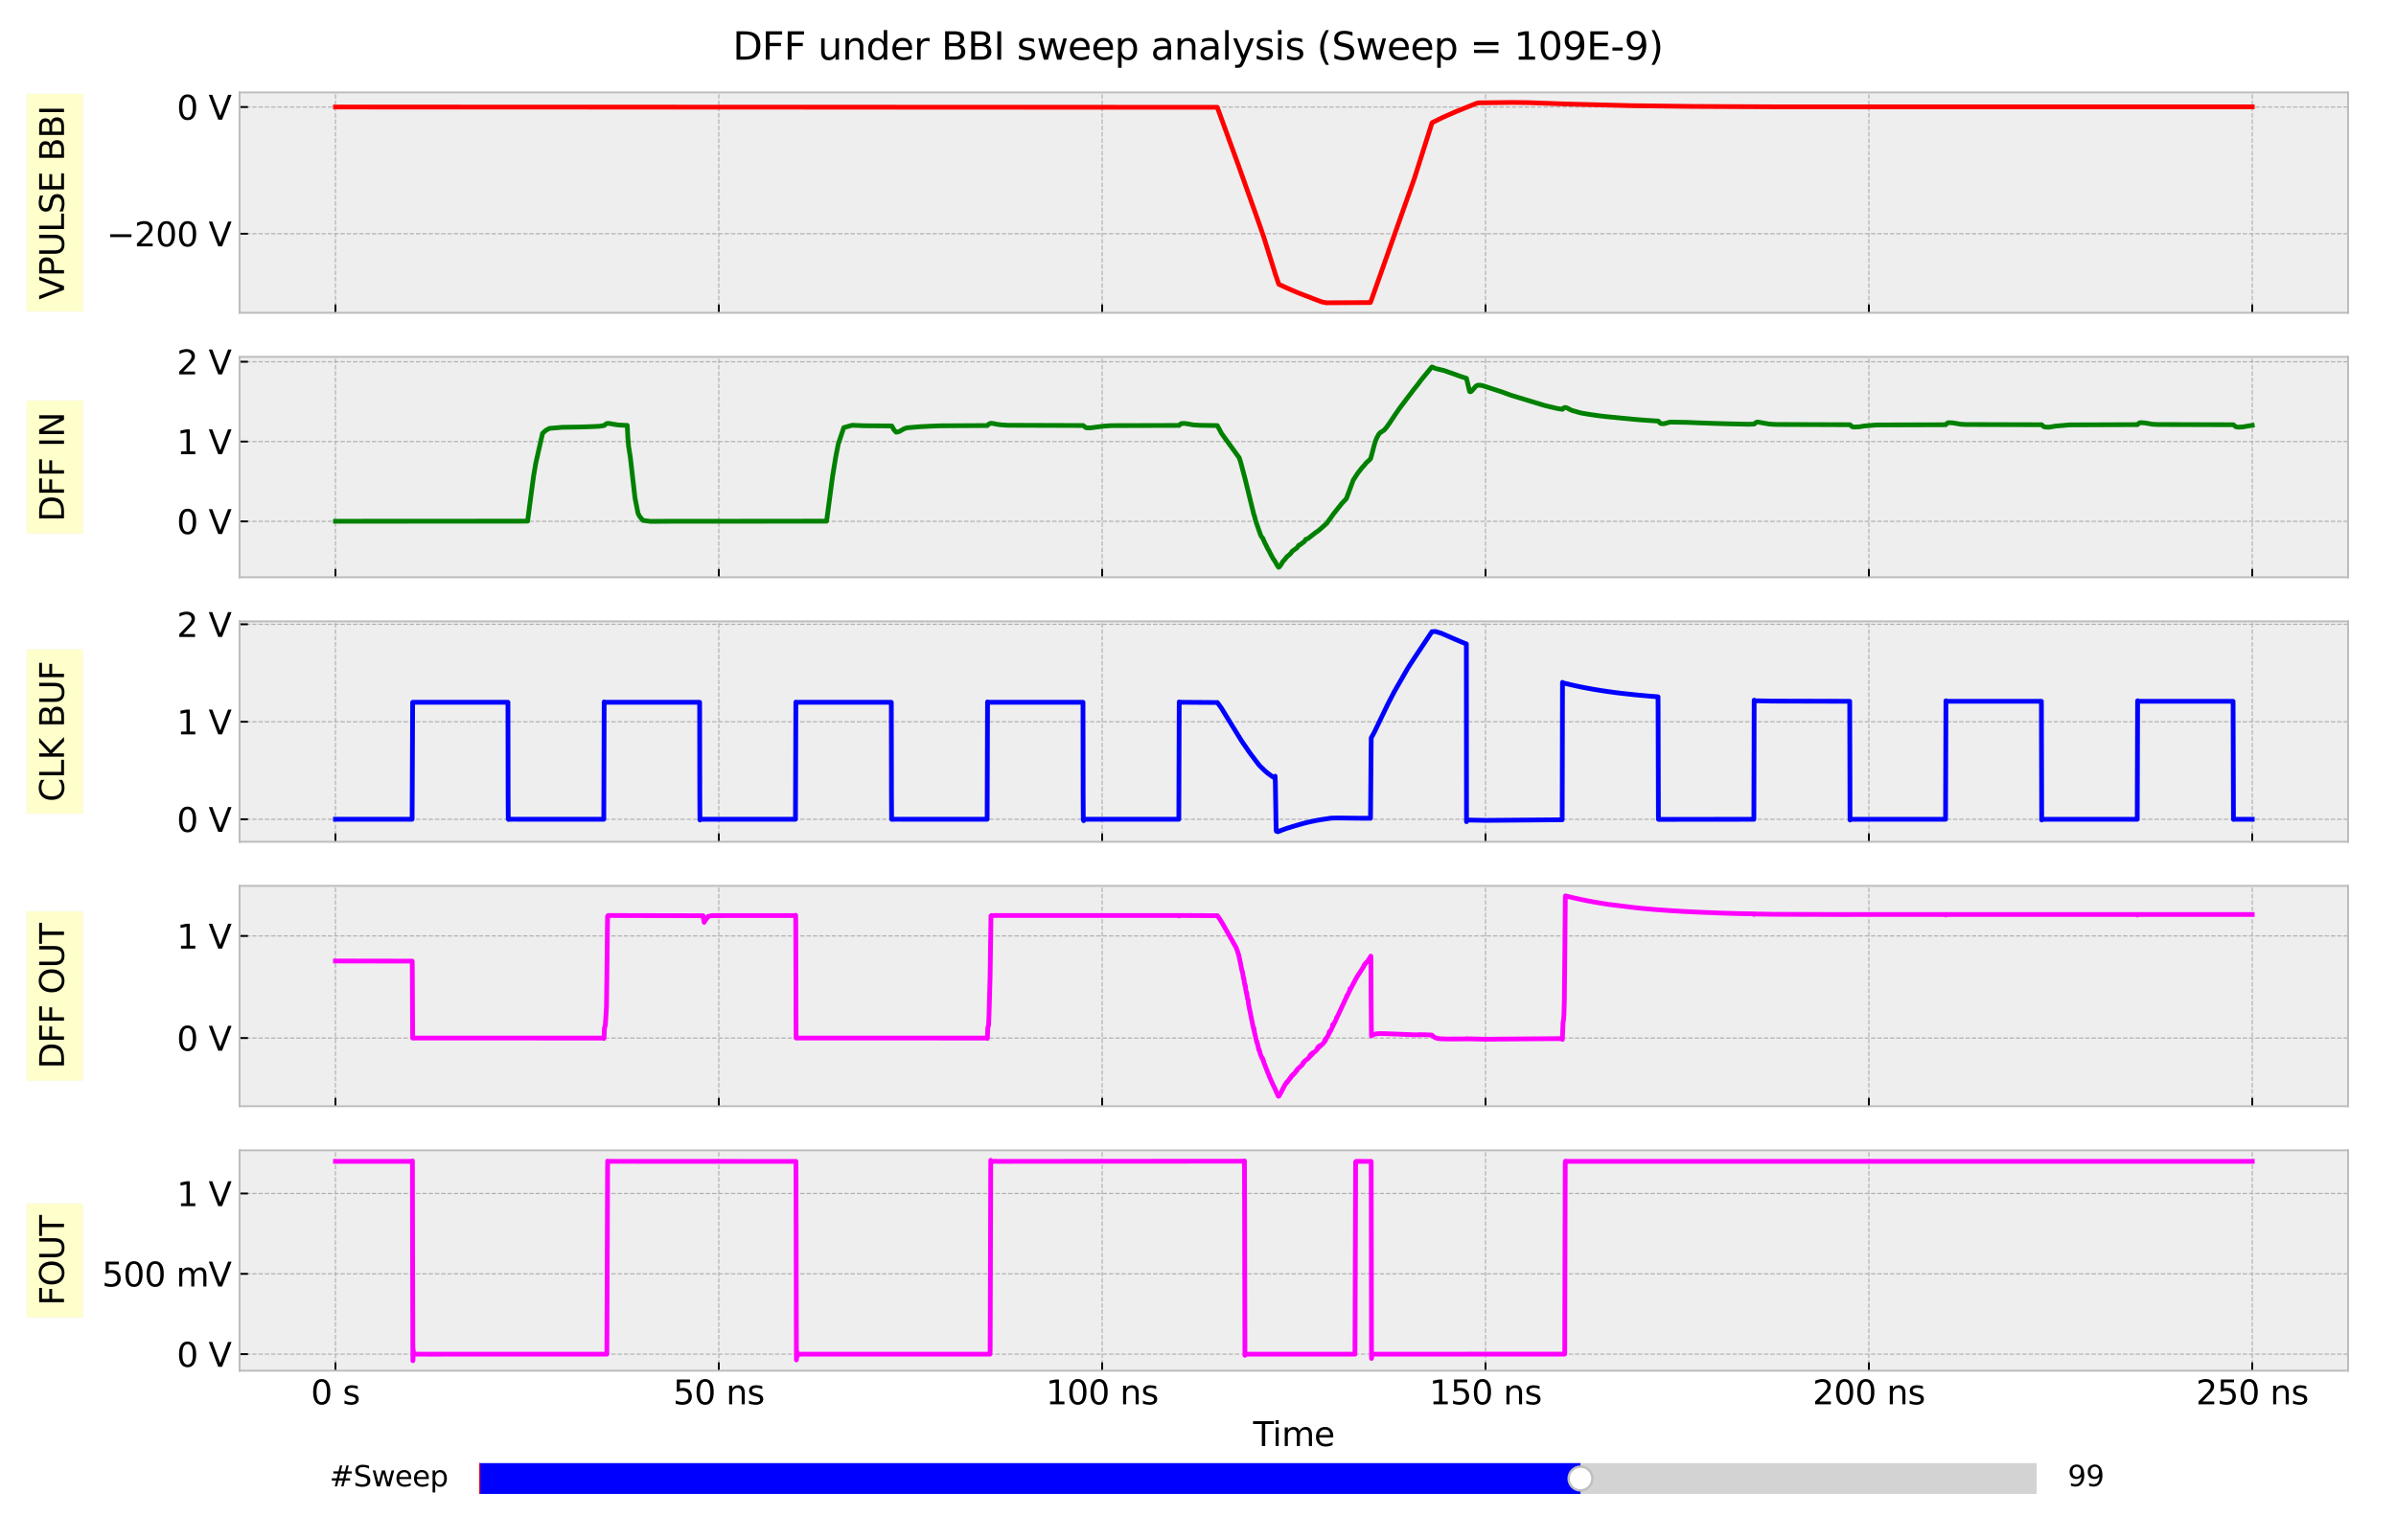 <?xml version="1.0" encoding="utf-8" standalone="no"?>
<!DOCTYPE svg PUBLIC "-//W3C//DTD SVG 1.1//EN"
  "http://www.w3.org/Graphics/SVG/1.1/DTD/svg11.dtd">
<svg xmlns:xlink="http://www.w3.org/1999/xlink" width="1008pt" height="648pt" viewBox="0 0 1008 648" xmlns="http://www.w3.org/2000/svg" version="1.1">
 <defs>
  <style type="text/css">*{stroke-linejoin: round; stroke-linecap: butt}</style>
 </defs>
 <g id="figure_1">
  <g id="patch_1">
   <path d="M 0 648 
L 1008 648 
L 1008 0 
L 0 0 
z
" style="fill: #ffffff"/>
  </g>
  <g id="axes_1">
   <g id="patch_2">
    <path d="M 100.8 131.611 
L 987.84 131.611 
L 987.84 38.88 
L 100.8 38.88 
z
" style="fill: #eeeeee"/>
   </g>
   <g id="matplotlib.axis_1">
    <g id="xtick_1">
     <g id="line2d_1">
      <path d="M 141.12 131.611 
L 141.12 38.88 
" clip-path="url(#p46cea12bea)" style="fill: none; stroke-dasharray: 1.85,0.8; stroke-dashoffset: 0; stroke: #b2b2b2; stroke-width: 0.5"/>
     </g>
     <g id="line2d_2">
      <defs>
       <path id="m6e974202a4" d="M 0 0 
L 0 -3.5 
" style="stroke: #000000; stroke-width: 0.8"/>
      </defs>
      <g>
       <use xlink:href="#m6e974202a4" x="141.12" y="131.611" style="stroke: #000000; stroke-width: 0.8"/>
      </g>
     </g>
    </g>
    <g id="xtick_2">
     <g id="line2d_3">
      <path d="M 302.4 131.611 
L 302.4 38.88 
" clip-path="url(#p46cea12bea)" style="fill: none; stroke-dasharray: 1.85,0.8; stroke-dashoffset: 0; stroke: #b2b2b2; stroke-width: 0.5"/>
     </g>
     <g id="line2d_4">
      <g>
       <use xlink:href="#m6e974202a4" x="302.4" y="131.611" style="stroke: #000000; stroke-width: 0.8"/>
      </g>
     </g>
    </g>
    <g id="xtick_3">
     <g id="line2d_5">
      <path d="M 463.68 131.611 
L 463.68 38.88 
" clip-path="url(#p46cea12bea)" style="fill: none; stroke-dasharray: 1.85,0.8; stroke-dashoffset: 0; stroke: #b2b2b2; stroke-width: 0.5"/>
     </g>
     <g id="line2d_6">
      <g>
       <use xlink:href="#m6e974202a4" x="463.68" y="131.611" style="stroke: #000000; stroke-width: 0.8"/>
      </g>
     </g>
    </g>
    <g id="xtick_4">
     <g id="line2d_7">
      <path d="M 624.96 131.611 
L 624.96 38.88 
" clip-path="url(#p46cea12bea)" style="fill: none; stroke-dasharray: 1.85,0.8; stroke-dashoffset: 0; stroke: #b2b2b2; stroke-width: 0.5"/>
     </g>
     <g id="line2d_8">
      <g>
       <use xlink:href="#m6e974202a4" x="624.96" y="131.611" style="stroke: #000000; stroke-width: 0.8"/>
      </g>
     </g>
    </g>
    <g id="xtick_5">
     <g id="line2d_9">
      <path d="M 786.24 131.611 
L 786.24 38.88 
" clip-path="url(#p46cea12bea)" style="fill: none; stroke-dasharray: 1.85,0.8; stroke-dashoffset: 0; stroke: #b2b2b2; stroke-width: 0.5"/>
     </g>
     <g id="line2d_10">
      <g>
       <use xlink:href="#m6e974202a4" x="786.24" y="131.611" style="stroke: #000000; stroke-width: 0.8"/>
      </g>
     </g>
    </g>
    <g id="xtick_6">
     <g id="line2d_11">
      <path d="M 947.52 131.611 
L 947.52 38.88 
" clip-path="url(#p46cea12bea)" style="fill: none; stroke-dasharray: 1.85,0.8; stroke-dashoffset: 0; stroke: #b2b2b2; stroke-width: 0.5"/>
     </g>
     <g id="line2d_12">
      <g>
       <use xlink:href="#m6e974202a4" x="947.52" y="131.611" style="stroke: #000000; stroke-width: 0.8"/>
      </g>
     </g>
    </g>
   </g>
   <g id="matplotlib.axis_2">
    <g id="ytick_1">
     <g id="line2d_13">
      <path d="M 100.8 98.34 
L 987.84 98.34 
" clip-path="url(#p46cea12bea)" style="fill: none; stroke-dasharray: 1.85,0.8; stroke-dashoffset: 0; stroke: #b2b2b2; stroke-width: 0.5"/>
     </g>
     <g id="line2d_14">
      <defs>
       <path id="mdb6c814a10" d="M 0 0 
L 3.5 0 
" style="stroke: #000000; stroke-width: 0.8"/>
      </defs>
      <g>
       <use xlink:href="#mdb6c814a10" x="100.8" y="98.34" style="stroke: #000000; stroke-width: 0.8"/>
      </g>
     </g>
     <g id="text_1">
      <!-- −200 V -->
      <g transform="translate(44.82 103.659) scale(0.14 -0.14)">
       <defs>
        <path id="DejaVuSans-2212" d="M 678 2272 
L 4684 2272 
L 4684 1741 
L 678 1741 
L 678 2272 
z
" transform="scale(0.016)"/>
        <path id="DejaVuSans-32" d="M 1228 531 
L 3431 531 
L 3431 0 
L 469 0 
L 469 531 
Q 828 903 1448 1529 
Q 2069 2156 2228 2338 
Q 2531 2678 2651 2914 
Q 2772 3150 2772 3378 
Q 2772 3750 2511 3984 
Q 2250 4219 1831 4219 
Q 1534 4219 1204 4116 
Q 875 4013 500 3803 
L 500 4441 
Q 881 4594 1212 4672 
Q 1544 4750 1819 4750 
Q 2544 4750 2975 4387 
Q 3406 4025 3406 3419 
Q 3406 3131 3298 2873 
Q 3191 2616 2906 2266 
Q 2828 2175 2409 1742 
Q 1991 1309 1228 531 
z
" transform="scale(0.016)"/>
        <path id="DejaVuSans-30" d="M 2034 4250 
Q 1547 4250 1301 3770 
Q 1056 3291 1056 2328 
Q 1056 1369 1301 889 
Q 1547 409 2034 409 
Q 2525 409 2770 889 
Q 3016 1369 3016 2328 
Q 3016 3291 2770 3770 
Q 2525 4250 2034 4250 
z
M 2034 4750 
Q 2819 4750 3233 4129 
Q 3647 3509 3647 2328 
Q 3647 1150 3233 529 
Q 2819 -91 2034 -91 
Q 1250 -91 836 529 
Q 422 1150 422 2328 
Q 422 3509 836 4129 
Q 1250 4750 2034 4750 
z
" transform="scale(0.016)"/>
        <path id="DejaVuSans-20" transform="scale(0.016)"/>
        <path id="DejaVuSans-56" d="M 1831 0 
L 50 4666 
L 709 4666 
L 2188 738 
L 3669 4666 
L 4325 4666 
L 2547 0 
L 1831 0 
z
" transform="scale(0.016)"/>
       </defs>
       <use xlink:href="#DejaVuSans-2212"/>
       <use xlink:href="#DejaVuSans-32" x="83.789"/>
       <use xlink:href="#DejaVuSans-30" x="147.412"/>
       <use xlink:href="#DejaVuSans-30" x="211.035"/>
       <use xlink:href="#DejaVuSans-20" x="274.658"/>
       <use xlink:href="#DejaVuSans-56" x="306.445"/>
      </g>
     </g>
    </g>
    <g id="ytick_2">
     <g id="line2d_15">
      <path d="M 100.8 45.027 
L 987.84 45.027 
" clip-path="url(#p46cea12bea)" style="fill: none; stroke-dasharray: 1.85,0.8; stroke-dashoffset: 0; stroke: #b2b2b2; stroke-width: 0.5"/>
     </g>
     <g id="line2d_16">
      <g>
       <use xlink:href="#mdb6c814a10" x="100.8" y="45.027" style="stroke: #000000; stroke-width: 0.8"/>
      </g>
     </g>
     <g id="text_2">
      <!-- 0 V -->
      <g transform="translate(74.366 50.346) scale(0.14 -0.14)">
       <use xlink:href="#DejaVuSans-30"/>
       <use xlink:href="#DejaVuSans-20" x="63.623"/>
       <use xlink:href="#DejaVuSans-56" x="95.41"/>
      </g>
     </g>
    </g>
    <g id="text_3">
     <g id="patch_3">
      <path d="M 34.877 131.08 
L 34.877 39.411 
L 11.247 39.411 
L 11.247 131.08 
z
" style="fill: #ffff00; opacity: 0.2; stroke: #eeeeee; stroke-width: 0.5; stroke-linejoin: miter"/>
     </g>
     <!-- VPULSE BBI -->
     <g transform="translate(26.925 126.04) rotate(-90) scale(0.14 -0.14)">
      <defs>
       <path id="DejaVuSans-50" d="M 1259 4147 
L 1259 2394 
L 2053 2394 
Q 2494 2394 2734 2622 
Q 2975 2850 2975 3272 
Q 2975 3691 2734 3919 
Q 2494 4147 2053 4147 
L 1259 4147 
z
M 628 4666 
L 2053 4666 
Q 2838 4666 3239 4311 
Q 3641 3956 3641 3272 
Q 3641 2581 3239 2228 
Q 2838 1875 2053 1875 
L 1259 1875 
L 1259 0 
L 628 0 
L 628 4666 
z
" transform="scale(0.016)"/>
       <path id="DejaVuSans-55" d="M 556 4666 
L 1191 4666 
L 1191 1831 
Q 1191 1081 1462 751 
Q 1734 422 2344 422 
Q 2950 422 3222 751 
Q 3494 1081 3494 1831 
L 3494 4666 
L 4128 4666 
L 4128 1753 
Q 4128 841 3676 375 
Q 3225 -91 2344 -91 
Q 1459 -91 1007 375 
Q 556 841 556 1753 
L 556 4666 
z
" transform="scale(0.016)"/>
       <path id="DejaVuSans-4c" d="M 628 4666 
L 1259 4666 
L 1259 531 
L 3531 531 
L 3531 0 
L 628 0 
L 628 4666 
z
" transform="scale(0.016)"/>
       <path id="DejaVuSans-53" d="M 3425 4513 
L 3425 3897 
Q 3066 4069 2747 4153 
Q 2428 4238 2131 4238 
Q 1616 4238 1336 4038 
Q 1056 3838 1056 3469 
Q 1056 3159 1242 3001 
Q 1428 2844 1947 2747 
L 2328 2669 
Q 3034 2534 3370 2195 
Q 3706 1856 3706 1288 
Q 3706 609 3251 259 
Q 2797 -91 1919 -91 
Q 1588 -91 1214 -16 
Q 841 59 441 206 
L 441 856 
Q 825 641 1194 531 
Q 1563 422 1919 422 
Q 2459 422 2753 634 
Q 3047 847 3047 1241 
Q 3047 1584 2836 1778 
Q 2625 1972 2144 2069 
L 1759 2144 
Q 1053 2284 737 2584 
Q 422 2884 422 3419 
Q 422 4038 858 4394 
Q 1294 4750 2059 4750 
Q 2388 4750 2728 4690 
Q 3069 4631 3425 4513 
z
" transform="scale(0.016)"/>
       <path id="DejaVuSans-45" d="M 628 4666 
L 3578 4666 
L 3578 4134 
L 1259 4134 
L 1259 2753 
L 3481 2753 
L 3481 2222 
L 1259 2222 
L 1259 531 
L 3634 531 
L 3634 0 
L 628 0 
L 628 4666 
z
" transform="scale(0.016)"/>
       <path id="DejaVuSans-42" d="M 1259 2228 
L 1259 519 
L 2272 519 
Q 2781 519 3026 730 
Q 3272 941 3272 1375 
Q 3272 1813 3026 2020 
Q 2781 2228 2272 2228 
L 1259 2228 
z
M 1259 4147 
L 1259 2741 
L 2194 2741 
Q 2656 2741 2882 2914 
Q 3109 3088 3109 3444 
Q 3109 3797 2882 3972 
Q 2656 4147 2194 4147 
L 1259 4147 
z
M 628 4666 
L 2241 4666 
Q 2963 4666 3353 4366 
Q 3744 4066 3744 3513 
Q 3744 3084 3544 2831 
Q 3344 2578 2956 2516 
Q 3422 2416 3680 2098 
Q 3938 1781 3938 1306 
Q 3938 681 3513 340 
Q 3088 0 2303 0 
L 628 0 
L 628 4666 
z
" transform="scale(0.016)"/>
       <path id="DejaVuSans-49" d="M 628 4666 
L 1259 4666 
L 1259 0 
L 628 0 
L 628 4666 
z
" transform="scale(0.016)"/>
      </defs>
      <use xlink:href="#DejaVuSans-56"/>
      <use xlink:href="#DejaVuSans-50" x="68.408"/>
      <use xlink:href="#DejaVuSans-55" x="128.711"/>
      <use xlink:href="#DejaVuSans-4c" x="201.904"/>
      <use xlink:href="#DejaVuSans-53" x="257.617"/>
      <use xlink:href="#DejaVuSans-45" x="321.094"/>
      <use xlink:href="#DejaVuSans-20" x="384.277"/>
      <use xlink:href="#DejaVuSans-42" x="416.064"/>
      <use xlink:href="#DejaVuSans-42" x="484.668"/>
      <use xlink:href="#DejaVuSans-49" x="553.271"/>
     </g>
    </g>
   </g>
   <g id="line2d_17">
    <path d="M 141.12 45.027 
L 512.096 45.136 
L 512.58 46.426 
L 520.805 69.007 
L 528.224 89.864 
L 529.837 94.441 
L 531.643 99.673 
L 535.127 110.808 
L 536.708 115.854 
L 537.998 119.586 
L 538.449 119.807 
L 539.514 120.297 
L 539.998 120.527 
L 541.062 121.017 
L 541.643 121.273 
L 542.514 121.657 
L 543.094 121.913 
L 543.933 122.27 
L 545.513 122.936 
L 546.159 123.203 
L 547.255 123.629 
L 547.997 123.923 
L 549.094 124.349 
L 549.997 124.677 
L 550.674 124.944 
L 551.481 125.255 
L 552.836 125.805 
L 555.481 126.791 
L 556.093 127.023 
L 558.029 127.396 
L 576.511 127.289 
L 576.737 126.802 
L 595.026 75.088 
L 598.768 63.292 
L 602.478 51.618 
L 607.09 49.341 
L 612.445 46.985 
L 621.154 43.484 
L 622.025 43.269 
L 636.314 43.108 
L 643.12 43.185 
L 658.474 43.746 
L 686.246 44.461 
L 711.89 44.774 
L 747.501 44.946 
L 795.53 44.954 
L 947.52 44.954 
L 947.52 44.954 
" clip-path="url(#p46cea12bea)" style="fill: none; stroke: #ff0000; stroke-width: 2; stroke-linecap: square"/>
   </g>
   <g id="patch_4">
    <path d="M 100.8 131.611 
L 100.8 38.88 
" style="fill: none; stroke: #bcbcbc; stroke-width: 0.8; stroke-linejoin: miter; stroke-linecap: square"/>
   </g>
   <g id="patch_5">
    <path d="M 987.84 131.611 
L 987.84 38.88 
" style="fill: none; stroke: #bcbcbc; stroke-width: 0.8; stroke-linejoin: miter; stroke-linecap: square"/>
   </g>
   <g id="patch_6">
    <path d="M 100.8 131.611 
L 987.84 131.611 
" style="fill: none; stroke: #bcbcbc; stroke-width: 0.8; stroke-linejoin: miter; stroke-linecap: square"/>
   </g>
   <g id="patch_7">
    <path d="M 100.8 38.88 
L 987.84 38.88 
" style="fill: none; stroke: #bcbcbc; stroke-width: 0.8; stroke-linejoin: miter; stroke-linecap: square"/>
   </g>
  </g>
  <g id="axes_2">
   <g id="patch_8">
    <path d="M 100.8 242.888 
L 987.84 242.888 
L 987.84 150.157 
L 100.8 150.157 
z
" style="fill: #eeeeee"/>
   </g>
   <g id="matplotlib.axis_3">
    <g id="xtick_7">
     <g id="line2d_18">
      <path d="M 141.12 242.888 
L 141.12 150.157 
" clip-path="url(#p92c5d0b0b3)" style="fill: none; stroke-dasharray: 1.85,0.8; stroke-dashoffset: 0; stroke: #b2b2b2; stroke-width: 0.5"/>
     </g>
     <g id="line2d_19">
      <g>
       <use xlink:href="#m6e974202a4" x="141.12" y="242.888" style="stroke: #000000; stroke-width: 0.8"/>
      </g>
     </g>
    </g>
    <g id="xtick_8">
     <g id="line2d_20">
      <path d="M 302.4 242.888 
L 302.4 150.157 
" clip-path="url(#p92c5d0b0b3)" style="fill: none; stroke-dasharray: 1.85,0.8; stroke-dashoffset: 0; stroke: #b2b2b2; stroke-width: 0.5"/>
     </g>
     <g id="line2d_21">
      <g>
       <use xlink:href="#m6e974202a4" x="302.4" y="242.888" style="stroke: #000000; stroke-width: 0.8"/>
      </g>
     </g>
    </g>
    <g id="xtick_9">
     <g id="line2d_22">
      <path d="M 463.68 242.888 
L 463.68 150.157 
" clip-path="url(#p92c5d0b0b3)" style="fill: none; stroke-dasharray: 1.85,0.8; stroke-dashoffset: 0; stroke: #b2b2b2; stroke-width: 0.5"/>
     </g>
     <g id="line2d_23">
      <g>
       <use xlink:href="#m6e974202a4" x="463.68" y="242.888" style="stroke: #000000; stroke-width: 0.8"/>
      </g>
     </g>
    </g>
    <g id="xtick_10">
     <g id="line2d_24">
      <path d="M 624.96 242.888 
L 624.96 150.157 
" clip-path="url(#p92c5d0b0b3)" style="fill: none; stroke-dasharray: 1.85,0.8; stroke-dashoffset: 0; stroke: #b2b2b2; stroke-width: 0.5"/>
     </g>
     <g id="line2d_25">
      <g>
       <use xlink:href="#m6e974202a4" x="624.96" y="242.888" style="stroke: #000000; stroke-width: 0.8"/>
      </g>
     </g>
    </g>
    <g id="xtick_11">
     <g id="line2d_26">
      <path d="M 786.24 242.888 
L 786.24 150.157 
" clip-path="url(#p92c5d0b0b3)" style="fill: none; stroke-dasharray: 1.85,0.8; stroke-dashoffset: 0; stroke: #b2b2b2; stroke-width: 0.5"/>
     </g>
     <g id="line2d_27">
      <g>
       <use xlink:href="#m6e974202a4" x="786.24" y="242.888" style="stroke: #000000; stroke-width: 0.8"/>
      </g>
     </g>
    </g>
    <g id="xtick_12">
     <g id="line2d_28">
      <path d="M 947.52 242.888 
L 947.52 150.157 
" clip-path="url(#p92c5d0b0b3)" style="fill: none; stroke-dasharray: 1.85,0.8; stroke-dashoffset: 0; stroke: #b2b2b2; stroke-width: 0.5"/>
     </g>
     <g id="line2d_29">
      <g>
       <use xlink:href="#m6e974202a4" x="947.52" y="242.888" style="stroke: #000000; stroke-width: 0.8"/>
      </g>
     </g>
    </g>
   </g>
   <g id="matplotlib.axis_4">
    <g id="ytick_3">
     <g id="line2d_30">
      <path d="M 100.8 219.362 
L 987.84 219.362 
" clip-path="url(#p92c5d0b0b3)" style="fill: none; stroke-dasharray: 1.85,0.8; stroke-dashoffset: 0; stroke: #b2b2b2; stroke-width: 0.5"/>
     </g>
     <g id="line2d_31">
      <g>
       <use xlink:href="#mdb6c814a10" x="100.8" y="219.362" style="stroke: #000000; stroke-width: 0.8"/>
      </g>
     </g>
     <g id="text_4">
      <!-- 0 V -->
      <g transform="translate(74.366 224.681) scale(0.14 -0.14)">
       <use xlink:href="#DejaVuSans-30"/>
       <use xlink:href="#DejaVuSans-20" x="63.623"/>
       <use xlink:href="#DejaVuSans-56" x="95.41"/>
      </g>
     </g>
    </g>
    <g id="ytick_4">
     <g id="line2d_32">
      <path d="M 100.8 185.781 
L 987.84 185.781 
" clip-path="url(#p92c5d0b0b3)" style="fill: none; stroke-dasharray: 1.85,0.8; stroke-dashoffset: 0; stroke: #b2b2b2; stroke-width: 0.5"/>
     </g>
     <g id="line2d_33">
      <g>
       <use xlink:href="#mdb6c814a10" x="100.8" y="185.781" style="stroke: #000000; stroke-width: 0.8"/>
      </g>
     </g>
     <g id="text_5">
      <!-- 1 V -->
      <g transform="translate(74.366 191.1) scale(0.14 -0.14)">
       <defs>
        <path id="DejaVuSans-31" d="M 794 531 
L 1825 531 
L 1825 4091 
L 703 3866 
L 703 4441 
L 1819 4666 
L 2450 4666 
L 2450 531 
L 3481 531 
L 3481 0 
L 794 0 
L 794 531 
z
" transform="scale(0.016)"/>
       </defs>
       <use xlink:href="#DejaVuSans-31"/>
       <use xlink:href="#DejaVuSans-20" x="63.623"/>
       <use xlink:href="#DejaVuSans-56" x="95.41"/>
      </g>
     </g>
    </g>
    <g id="ytick_5">
     <g id="line2d_34">
      <path d="M 100.8 152.2 
L 987.84 152.2 
" clip-path="url(#p92c5d0b0b3)" style="fill: none; stroke-dasharray: 1.85,0.8; stroke-dashoffset: 0; stroke: #b2b2b2; stroke-width: 0.5"/>
     </g>
     <g id="line2d_35">
      <g>
       <use xlink:href="#mdb6c814a10" x="100.8" y="152.2" style="stroke: #000000; stroke-width: 0.8"/>
      </g>
     </g>
     <g id="text_6">
      <!-- 2 V -->
      <g transform="translate(74.366 157.518) scale(0.14 -0.14)">
       <use xlink:href="#DejaVuSans-32"/>
       <use xlink:href="#DejaVuSans-20" x="63.623"/>
       <use xlink:href="#DejaVuSans-56" x="95.41"/>
      </g>
     </g>
    </g>
    <g id="text_7">
     <g id="patch_9">
      <path d="M 34.877 224.532 
L 34.877 168.514 
L 11.247 168.514 
L 11.247 224.532 
z
" style="fill: #ffff00; opacity: 0.2; stroke: #eeeeee; stroke-width: 0.5; stroke-linejoin: miter"/>
     </g>
     <!-- DFF IN -->
     <g transform="translate(26.925 219.492) rotate(-90) scale(0.14 -0.14)">
      <defs>
       <path id="DejaVuSans-44" d="M 1259 4147 
L 1259 519 
L 2022 519 
Q 2988 519 3436 956 
Q 3884 1394 3884 2338 
Q 3884 3275 3436 3711 
Q 2988 4147 2022 4147 
L 1259 4147 
z
M 628 4666 
L 1925 4666 
Q 3281 4666 3915 4102 
Q 4550 3538 4550 2338 
Q 4550 1131 3912 565 
Q 3275 0 1925 0 
L 628 0 
L 628 4666 
z
" transform="scale(0.016)"/>
       <path id="DejaVuSans-46" d="M 628 4666 
L 3309 4666 
L 3309 4134 
L 1259 4134 
L 1259 2759 
L 3109 2759 
L 3109 2228 
L 1259 2228 
L 1259 0 
L 628 0 
L 628 4666 
z
" transform="scale(0.016)"/>
       <path id="DejaVuSans-4e" d="M 628 4666 
L 1478 4666 
L 3547 763 
L 3547 4666 
L 4159 4666 
L 4159 0 
L 3309 0 
L 1241 3903 
L 1241 0 
L 628 0 
L 628 4666 
z
" transform="scale(0.016)"/>
      </defs>
      <use xlink:href="#DejaVuSans-44"/>
      <use xlink:href="#DejaVuSans-46" x="77.002"/>
      <use xlink:href="#DejaVuSans-46" x="134.521"/>
      <use xlink:href="#DejaVuSans-20" x="192.041"/>
      <use xlink:href="#DejaVuSans-49" x="223.828"/>
      <use xlink:href="#DejaVuSans-4e" x="253.32"/>
     </g>
    </g>
   </g>
   <g id="line2d_36">
    <path d="M 141.12 219.313 
L 221.954 219.267 
L 224.437 200.556 
L 225.405 194.864 
L 228.243 182.349 
L 229.598 181.093 
L 231.179 180.23 
L 236.566 179.78 
L 243.662 179.669 
L 245.146 179.625 
L 248.403 179.515 
L 250.113 179.447 
L 252.177 179.337 
L 254.242 179.011 
L 254.758 178.48 
L 255.5 178.144 
L 256.371 178.165 
L 257.532 178.396 
L 259.983 178.796 
L 262.37 178.934 
L 263.886 178.984 
L 264.144 184.162 
L 264.435 187.686 
L 265.177 192.379 
L 267.144 209.511 
L 268.402 215.944 
L 269.08 217.255 
L 270.467 218.954 
L 273.724 219.364 
L 282.595 219.317 
L 297.11 219.306 
L 305.884 219.312 
L 347.752 219.269 
L 350.236 200.595 
L 351.623 192.058 
L 352.687 186.728 
L 354.977 179.914 
L 358.493 178.927 
L 360.235 178.997 
L 363.074 179.108 
L 364.396 179.135 
L 375.17 179.206 
L 375.718 180.186 
L 376.169 180.928 
L 377.008 181.825 
L 377.524 181.775 
L 378.427 181.486 
L 380.46 180.347 
L 381.588 179.991 
L 387.201 179.518 
L 389.652 179.407 
L 391.814 179.293 
L 394.555 179.182 
L 395.942 179.149 
L 415.393 179.041 
L 415.973 178.423 
L 416.844 178.091 
L 417.909 178.195 
L 419.167 178.474 
L 420.909 178.725 
L 424.005 178.937 
L 455.713 179.038 
L 456.809 179.918 
L 457.261 179.988 
L 458.713 180.028 
L 462.745 179.498 
L 464.164 179.313 
L 467.518 179.075 
L 496.065 178.997 
L 496.549 178.47 
L 497.097 178.191 
L 498.516 178.151 
L 502.065 178.779 
L 504.742 178.947 
L 512.096 179.054 
L 512.354 179.481 
L 513.935 182.376 
L 516.806 186.364 
L 521.354 192.62 
L 521.902 194.297 
L 523.708 201.072 
L 527.45 216.289 
L 527.74 217.085 
L 528.289 219.219 
L 529.869 223.804 
L 529.966 224.058 
L 530.385 225.221 
L 530.869 226.033 
L 531.321 226.523 
L 531.514 227.046 
L 532.256 228.752 
L 532.579 229.199 
L 532.901 229.988 
L 533.417 231.016 
L 533.708 231.429 
L 534.643 233.275 
L 534.804 233.574 
L 535.482 234.807 
L 535.708 235.223 
L 536.095 235.727 
L 536.417 236.253 
L 536.643 236.61 
L 536.772 236.881 
L 537.191 237.656 
L 537.901 238.673 
L 538.127 238.58 
L 538.224 238.528 
L 538.417 238.242 
L 538.74 237.829 
L 539.095 237.334 
L 539.611 236.347 
L 540.675 235.21 
L 541.32 234.298 
L 541.417 234.23 
L 542.449 233.391 
L 543.223 232.584 
L 543.578 231.947 
L 543.901 231.741 
L 544.094 231.681 
L 544.352 231.408 
L 545.546 230.584 
L 545.901 230.147 
L 546.32 229.471 
L 546.675 229.256 
L 546.836 229.295 
L 548.771 227.803 
L 549.352 226.915 
L 549.804 226.745 
L 550.062 226.715 
L 550.449 226.455 
L 553.158 224.337 
L 554.9 223.087 
L 558.19 220.172 
L 559.029 218.951 
L 559.803 217.928 
L 560.48 216.954 
L 561.125 216.08 
L 564.577 211.74 
L 566.157 210.088 
L 566.351 209.85 
L 566.609 209.29 
L 569.318 201.972 
L 571.189 199.113 
L 572.092 197.955 
L 572.963 196.831 
L 573.931 195.797 
L 574.802 194.692 
L 576.221 193.433 
L 576.641 192.885 
L 576.963 191.725 
L 578.447 186.169 
L 579.286 184.082 
L 580.092 182.654 
L 580.705 181.996 
L 581.318 181.63 
L 582.189 181.059 
L 583.188 179.971 
L 584.35 178.353 
L 587.253 174.017 
L 588.059 172.849 
L 588.769 171.818 
L 594.607 164.097 
L 596.188 162.126 
L 597.865 159.876 
L 602.381 154.392 
L 602.51 154.413 
L 604.058 155.094 
L 604.606 155.205 
L 607.703 155.961 
L 610.671 157.002 
L 612.606 157.693 
L 613.219 157.929 
L 614.928 158.523 
L 616.961 159.174 
L 617.315 160.753 
L 618.251 164.672 
L 618.541 164.833 
L 618.864 164.759 
L 619.347 164.279 
L 620.928 162.475 
L 621.67 162.069 
L 622.734 162.069 
L 623.863 162.297 
L 632.153 164.997 
L 633.089 165.36 
L 635.217 166.132 
L 636.056 166.418 
L 649.7 170.569 
L 650.152 170.679 
L 650.862 170.861 
L 654.829 171.794 
L 655.377 171.908 
L 657.345 172.214 
L 657.797 171.653 
L 658.345 171.438 
L 658.829 171.495 
L 659.345 171.71 
L 660.538 172.325 
L 661.313 172.684 
L 664.957 173.712 
L 665.506 173.823 
L 668.57 174.35 
L 669.312 174.457 
L 670.989 174.696 
L 671.731 174.806 
L 673.15 174.991 
L 674.054 175.099 
L 675.344 175.256 
L 688.988 176.566 
L 689.601 176.61 
L 690.44 176.674 
L 693.698 176.902 
L 694.31 176.949 
L 697.052 177.127 
L 697.633 177.161 
L 698.407 178.03 
L 698.955 178.245 
L 700.084 178.255 
L 702.568 177.594 
L 709.471 177.701 
L 709.89 177.721 
L 710.664 177.752 
L 713.374 177.862 
L 715.116 177.933 
L 718.373 178.04 
L 719.083 178.077 
L 722.47 178.181 
L 722.889 178.198 
L 727.082 178.309 
L 728.534 178.349 
L 733.695 178.46 
L 735.017 178.49 
L 736.017 178.497 
L 738.017 178.416 
L 738.63 177.822 
L 739.082 177.627 
L 739.598 177.57 
L 740.824 177.809 
L 744.243 178.41 
L 745.92 178.521 
L 747.662 178.591 
L 778.273 178.699 
L 779.208 179.525 
L 779.886 179.689 
L 782.143 179.582 
L 784.498 179.202 
L 789.498 178.793 
L 818.593 178.702 
L 819.141 178.094 
L 819.689 177.822 
L 821.625 177.93 
L 824.883 178.497 
L 827.044 178.611 
L 858.913 178.702 
L 859.848 179.528 
L 860.784 179.706 
L 862.074 179.736 
L 864.848 179.269 
L 870.783 178.762 
L 899.265 178.655 
L 899.781 178.094 
L 900.329 177.822 
L 902.265 177.93 
L 905.523 178.497 
L 907.684 178.611 
L 939.553 178.702 
L 940.617 179.558 
L 941.553 179.743 
L 943.488 179.632 
L 946.456 179.125 
L 947.52 178.96 
L 947.52 178.96 
" clip-path="url(#p92c5d0b0b3)" style="fill: none; stroke: #008000; stroke-width: 2; stroke-linecap: square"/>
   </g>
   <g id="patch_10">
    <path d="M 100.8 242.888 
L 100.8 150.157 
" style="fill: none; stroke: #bcbcbc; stroke-width: 0.8; stroke-linejoin: miter; stroke-linecap: square"/>
   </g>
   <g id="patch_11">
    <path d="M 987.84 242.888 
L 987.84 150.157 
" style="fill: none; stroke: #bcbcbc; stroke-width: 0.8; stroke-linejoin: miter; stroke-linecap: square"/>
   </g>
   <g id="patch_12">
    <path d="M 100.8 242.888 
L 987.84 242.888 
" style="fill: none; stroke: #bcbcbc; stroke-width: 0.8; stroke-linejoin: miter; stroke-linecap: square"/>
   </g>
   <g id="patch_13">
    <path d="M 100.8 150.157 
L 987.84 150.157 
" style="fill: none; stroke: #bcbcbc; stroke-width: 0.8; stroke-linejoin: miter; stroke-linecap: square"/>
   </g>
  </g>
  <g id="axes_3">
   <g id="patch_14">
    <path d="M 100.8 354.166 
L 987.84 354.166 
L 987.84 261.434 
L 100.8 261.434 
z
" style="fill: #eeeeee"/>
   </g>
   <g id="matplotlib.axis_5">
    <g id="xtick_13">
     <g id="line2d_37">
      <path d="M 141.12 354.166 
L 141.12 261.434 
" clip-path="url(#pa639a56331)" style="fill: none; stroke-dasharray: 1.85,0.8; stroke-dashoffset: 0; stroke: #b2b2b2; stroke-width: 0.5"/>
     </g>
     <g id="line2d_38">
      <g>
       <use xlink:href="#m6e974202a4" x="141.12" y="354.166" style="stroke: #000000; stroke-width: 0.8"/>
      </g>
     </g>
    </g>
    <g id="xtick_14">
     <g id="line2d_39">
      <path d="M 302.4 354.166 
L 302.4 261.434 
" clip-path="url(#pa639a56331)" style="fill: none; stroke-dasharray: 1.85,0.8; stroke-dashoffset: 0; stroke: #b2b2b2; stroke-width: 0.5"/>
     </g>
     <g id="line2d_40">
      <g>
       <use xlink:href="#m6e974202a4" x="302.4" y="354.166" style="stroke: #000000; stroke-width: 0.8"/>
      </g>
     </g>
    </g>
    <g id="xtick_15">
     <g id="line2d_41">
      <path d="M 463.68 354.166 
L 463.68 261.434 
" clip-path="url(#pa639a56331)" style="fill: none; stroke-dasharray: 1.85,0.8; stroke-dashoffset: 0; stroke: #b2b2b2; stroke-width: 0.5"/>
     </g>
     <g id="line2d_42">
      <g>
       <use xlink:href="#m6e974202a4" x="463.68" y="354.166" style="stroke: #000000; stroke-width: 0.8"/>
      </g>
     </g>
    </g>
    <g id="xtick_16">
     <g id="line2d_43">
      <path d="M 624.96 354.166 
L 624.96 261.434 
" clip-path="url(#pa639a56331)" style="fill: none; stroke-dasharray: 1.85,0.8; stroke-dashoffset: 0; stroke: #b2b2b2; stroke-width: 0.5"/>
     </g>
     <g id="line2d_44">
      <g>
       <use xlink:href="#m6e974202a4" x="624.96" y="354.166" style="stroke: #000000; stroke-width: 0.8"/>
      </g>
     </g>
    </g>
    <g id="xtick_17">
     <g id="line2d_45">
      <path d="M 786.24 354.166 
L 786.24 261.434 
" clip-path="url(#pa639a56331)" style="fill: none; stroke-dasharray: 1.85,0.8; stroke-dashoffset: 0; stroke: #b2b2b2; stroke-width: 0.5"/>
     </g>
     <g id="line2d_46">
      <g>
       <use xlink:href="#m6e974202a4" x="786.24" y="354.166" style="stroke: #000000; stroke-width: 0.8"/>
      </g>
     </g>
    </g>
    <g id="xtick_18">
     <g id="line2d_47">
      <path d="M 947.52 354.166 
L 947.52 261.434 
" clip-path="url(#pa639a56331)" style="fill: none; stroke-dasharray: 1.85,0.8; stroke-dashoffset: 0; stroke: #b2b2b2; stroke-width: 0.5"/>
     </g>
     <g id="line2d_48">
      <g>
       <use xlink:href="#m6e974202a4" x="947.52" y="354.166" style="stroke: #000000; stroke-width: 0.8"/>
      </g>
     </g>
    </g>
   </g>
   <g id="matplotlib.axis_6">
    <g id="ytick_6">
     <g id="line2d_49">
      <path d="M 100.8 344.695 
L 987.84 344.695 
" clip-path="url(#pa639a56331)" style="fill: none; stroke-dasharray: 1.85,0.8; stroke-dashoffset: 0; stroke: #b2b2b2; stroke-width: 0.5"/>
     </g>
     <g id="line2d_50">
      <g>
       <use xlink:href="#mdb6c814a10" x="100.8" y="344.695" style="stroke: #000000; stroke-width: 0.8"/>
      </g>
     </g>
     <g id="text_8">
      <!-- 0 V -->
      <g transform="translate(74.366 350.014) scale(0.14 -0.14)">
       <use xlink:href="#DejaVuSans-30"/>
       <use xlink:href="#DejaVuSans-20" x="63.623"/>
       <use xlink:href="#DejaVuSans-56" x="95.41"/>
      </g>
     </g>
    </g>
    <g id="ytick_7">
     <g id="line2d_51">
      <path d="M 100.8 303.679 
L 987.84 303.679 
" clip-path="url(#pa639a56331)" style="fill: none; stroke-dasharray: 1.85,0.8; stroke-dashoffset: 0; stroke: #b2b2b2; stroke-width: 0.5"/>
     </g>
     <g id="line2d_52">
      <g>
       <use xlink:href="#mdb6c814a10" x="100.8" y="303.679" style="stroke: #000000; stroke-width: 0.8"/>
      </g>
     </g>
     <g id="text_9">
      <!-- 1 V -->
      <g transform="translate(74.366 308.998) scale(0.14 -0.14)">
       <use xlink:href="#DejaVuSans-31"/>
       <use xlink:href="#DejaVuSans-20" x="63.623"/>
       <use xlink:href="#DejaVuSans-56" x="95.41"/>
      </g>
     </g>
    </g>
    <g id="ytick_8">
     <g id="line2d_53">
      <path d="M 100.8 262.664 
L 987.84 262.664 
" clip-path="url(#pa639a56331)" style="fill: none; stroke-dasharray: 1.85,0.8; stroke-dashoffset: 0; stroke: #b2b2b2; stroke-width: 0.5"/>
     </g>
     <g id="line2d_54">
      <g>
       <use xlink:href="#mdb6c814a10" x="100.8" y="262.664" style="stroke: #000000; stroke-width: 0.8"/>
      </g>
     </g>
     <g id="text_10">
      <!-- 2 V -->
      <g transform="translate(74.366 267.983) scale(0.14 -0.14)">
       <use xlink:href="#DejaVuSans-32"/>
       <use xlink:href="#DejaVuSans-20" x="63.623"/>
       <use xlink:href="#DejaVuSans-56" x="95.41"/>
      </g>
     </g>
    </g>
    <g id="text_11">
     <g id="patch_15">
      <path d="M 34.877 342.395 
L 34.877 273.205 
L 11.247 273.205 
L 11.247 342.395 
z
" style="fill: #ffff00; opacity: 0.2; stroke: #eeeeee; stroke-width: 0.5; stroke-linejoin: miter"/>
     </g>
     <!-- CLK BUF -->
     <g transform="translate(26.925 337.355) rotate(-90) scale(0.14 -0.14)">
      <defs>
       <path id="DejaVuSans-43" d="M 4122 4306 
L 4122 3641 
Q 3803 3938 3442 4084 
Q 3081 4231 2675 4231 
Q 1875 4231 1450 3742 
Q 1025 3253 1025 2328 
Q 1025 1406 1450 917 
Q 1875 428 2675 428 
Q 3081 428 3442 575 
Q 3803 722 4122 1019 
L 4122 359 
Q 3791 134 3420 21 
Q 3050 -91 2638 -91 
Q 1578 -91 968 557 
Q 359 1206 359 2328 
Q 359 3453 968 4101 
Q 1578 4750 2638 4750 
Q 3056 4750 3426 4639 
Q 3797 4528 4122 4306 
z
" transform="scale(0.016)"/>
       <path id="DejaVuSans-4b" d="M 628 4666 
L 1259 4666 
L 1259 2694 
L 3353 4666 
L 4166 4666 
L 1850 2491 
L 4331 0 
L 3500 0 
L 1259 2247 
L 1259 0 
L 628 0 
L 628 4666 
z
" transform="scale(0.016)"/>
      </defs>
      <use xlink:href="#DejaVuSans-43"/>
      <use xlink:href="#DejaVuSans-4c" x="69.824"/>
      <use xlink:href="#DejaVuSans-4b" x="125.537"/>
      <use xlink:href="#DejaVuSans-20" x="191.113"/>
      <use xlink:href="#DejaVuSans-42" x="222.9"/>
      <use xlink:href="#DejaVuSans-55" x="291.504"/>
      <use xlink:href="#DejaVuSans-46" x="364.697"/>
     </g>
    </g>
   </g>
   <g id="line2d_55">
    <path d="M 141.12 344.694 
L 173.376 344.694 
L 173.602 295.476 
L 213.696 295.476 
L 213.761 334.736 
L 213.825 344.676 
L 213.89 344.617 
L 213.954 344.781 
L 214.019 344.699 
L 215.438 344.689 
L 223.857 344.694 
L 254.016 344.694 
L 254.177 295.324 
L 254.242 295.587 
L 254.403 295.468 
L 254.855 295.476 
L 294.336 295.476 
L 294.401 334.701 
L 294.465 345.001 
L 294.53 344.288 
L 294.626 344.759 
L 294.659 344.73 
L 294.884 344.672 
L 295.207 344.71 
L 295.529 344.693 
L 321.947 344.694 
L 334.656 344.694 
L 334.817 295.402 
L 334.882 295.492 
L 335.204 295.48 
L 336.108 295.476 
L 374.976 295.476 
L 375.041 334.739 
L 375.105 344.695 
L 375.17 344.612 
L 375.266 344.763 
L 375.299 344.699 
L 376.782 344.689 
L 385.491 344.694 
L 415.296 344.694 
L 415.457 295.324 
L 415.522 295.587 
L 415.683 295.464 
L 416.683 295.48 
L 455.616 295.476 
L 455.681 334.704 
L 455.745 345.006 
L 455.81 344.098 
L 455.906 345.297 
L 455.939 344.761 
L 456.132 344.67 
L 456.551 344.694 
L 491.646 344.694 
L 495.936 344.694 
L 496.097 295.328 
L 496.162 295.583 
L 496.355 295.472 
L 496.807 295.476 
L 512.161 295.583 
L 513.806 297.851 
L 515.483 300.611 
L 522.386 311.809 
L 525.934 316.936 
L 529.644 321.837 
L 529.676 321.765 
L 529.708 321.874 
L 529.902 322.126 
L 532.289 324.443 
L 532.385 324.513 
L 533.03 325.063 
L 534.353 326.077 
L 535.385 326.801 
L 536.288 327.403 
L 536.45 326.572 
L 536.546 329.656 
L 536.869 348.955 
L 536.966 349.709 
L 537.03 349.63 
L 537.288 349.316 
L 537.32 349.398 
L 537.514 349.95 
L 537.546 349.742 
L 538.062 349.791 
L 538.998 349.371 
L 541.869 348.334 
L 541.998 348.34 
L 542.191 348.271 
L 544.255 347.612 
L 544.481 347.555 
L 548.32 346.438 
L 548.546 346.389 
L 550.32 345.937 
L 554.094 345.139 
L 554.384 345.092 
L 554.803 345.024 
L 555.481 344.901 
L 556.287 344.782 
L 560.061 344.216 
L 562.77 344.155 
L 572.512 344.265 
L 576.576 344.273 
L 576.866 310.478 
L 578.157 308.116 
L 580.64 302.945 
L 583.705 296.583 
L 584.382 295.259 
L 586.64 290.911 
L 592.188 281.26 
L 593.188 279.677 
L 594.962 276.958 
L 602.413 265.768 
L 603.865 265.686 
L 606.284 266.408 
L 607.8 267.056 
L 609.735 267.905 
L 610.154 268.09 
L 611.832 268.82 
L 614.316 269.882 
L 615.67 270.448 
L 616.896 270.916 
L 616.961 345.704 
L 617.09 345.024 
L 617.509 345.023 
L 622.702 345.11 
L 625.089 345.166 
L 645.378 345.004 
L 649.829 344.967 
L 657.216 344.912 
L 657.345 287.092 
L 657.442 287.302 
L 662.28 288.425 
L 662.764 288.532 
L 663.409 288.672 
L 663.925 288.778 
L 664.57 288.918 
L 665.086 289.024 
L 665.732 289.164 
L 666.344 289.27 
L 666.99 289.41 
L 667.602 289.516 
L 668.151 289.615 
L 668.764 289.722 
L 669.312 289.82 
L 669.828 289.927 
L 670.376 290.025 
L 671.086 290.132 
L 671.634 290.23 
L 672.344 290.333 
L 672.699 290.394 
L 673.312 290.497 
L 673.667 290.558 
L 674.376 290.661 
L 674.731 290.722 
L 675.537 290.825 
L 675.892 290.886 
L 676.602 290.989 
L 676.957 291.05 
L 677.86 291.153 
L 678.215 291.215 
L 679.021 291.317 
L 679.376 291.379 
L 680.279 291.481 
L 680.537 291.502 
L 681.343 291.604 
L 681.698 291.662 
L 687.44 292.281 
L 688.408 292.383 
L 688.666 292.404 
L 689.666 292.507 
L 689.924 292.527 
L 691.02 292.63 
L 691.278 292.646 
L 692.375 292.753 
L 692.633 292.773 
L 693.827 292.876 
L 694.085 292.896 
L 695.375 292.999 
L 695.633 293.015 
L 696.923 293.122 
L 697.181 293.142 
L 697.536 293.179 
L 697.568 298.581 
L 697.697 344.7 
L 697.826 344.757 
L 703.826 344.746 
L 737.856 344.711 
L 737.985 294.59 
L 738.082 294.865 
L 738.985 294.861 
L 744.823 294.967 
L 745.081 294.984 
L 778.176 295.066 
L 778.305 345.008 
L 778.466 344.769 
L 778.724 344.678 
L 779.079 344.723 
L 779.402 344.705 
L 818.496 344.705 
L 818.657 294.853 
L 818.722 295.316 
L 818.819 294.894 
L 818.883 295.049 
L 819.367 295.066 
L 858.816 295.066 
L 858.945 345.008 
L 859.106 344.769 
L 859.364 344.678 
L 859.719 344.723 
L 860.042 344.705 
L 899.136 344.705 
L 899.297 294.853 
L 899.362 295.316 
L 899.459 294.894 
L 899.523 295.049 
L 900.007 295.066 
L 939.456 295.066 
L 939.488 302.461 
L 939.617 344.657 
L 939.65 344.776 
L 939.714 344.662 
L 939.811 344.679 
L 940.004 344.73 
L 940.23 344.704 
L 945.907 344.705 
L 947.52 344.705 
L 947.52 344.705 
" clip-path="url(#pa639a56331)" style="fill: none; stroke: #0000ff; stroke-width: 2; stroke-linecap: square"/>
   </g>
   <g id="patch_16">
    <path d="M 100.8 354.166 
L 100.8 261.434 
" style="fill: none; stroke: #bcbcbc; stroke-width: 0.8; stroke-linejoin: miter; stroke-linecap: square"/>
   </g>
   <g id="patch_17">
    <path d="M 987.84 354.166 
L 987.84 261.434 
" style="fill: none; stroke: #bcbcbc; stroke-width: 0.8; stroke-linejoin: miter; stroke-linecap: square"/>
   </g>
   <g id="patch_18">
    <path d="M 100.8 354.166 
L 987.84 354.166 
" style="fill: none; stroke: #bcbcbc; stroke-width: 0.8; stroke-linejoin: miter; stroke-linecap: square"/>
   </g>
   <g id="patch_19">
    <path d="M 100.8 261.434 
L 987.84 261.434 
" style="fill: none; stroke: #bcbcbc; stroke-width: 0.8; stroke-linejoin: miter; stroke-linecap: square"/>
   </g>
  </g>
  <g id="axes_4">
   <g id="patch_20">
    <path d="M 100.8 465.443 
L 987.84 465.443 
L 987.84 372.712 
L 100.8 372.712 
z
" style="fill: #eeeeee"/>
   </g>
   <g id="matplotlib.axis_7">
    <g id="xtick_19">
     <g id="line2d_56">
      <path d="M 141.12 465.443 
L 141.12 372.712 
" clip-path="url(#p219c289f4d)" style="fill: none; stroke-dasharray: 1.85,0.8; stroke-dashoffset: 0; stroke: #b2b2b2; stroke-width: 0.5"/>
     </g>
     <g id="line2d_57">
      <g>
       <use xlink:href="#m6e974202a4" x="141.12" y="465.443" style="stroke: #000000; stroke-width: 0.8"/>
      </g>
     </g>
    </g>
    <g id="xtick_20">
     <g id="line2d_58">
      <path d="M 302.4 465.443 
L 302.4 372.712 
" clip-path="url(#p219c289f4d)" style="fill: none; stroke-dasharray: 1.85,0.8; stroke-dashoffset: 0; stroke: #b2b2b2; stroke-width: 0.5"/>
     </g>
     <g id="line2d_59">
      <g>
       <use xlink:href="#m6e974202a4" x="302.4" y="465.443" style="stroke: #000000; stroke-width: 0.8"/>
      </g>
     </g>
    </g>
    <g id="xtick_21">
     <g id="line2d_60">
      <path d="M 463.68 465.443 
L 463.68 372.712 
" clip-path="url(#p219c289f4d)" style="fill: none; stroke-dasharray: 1.85,0.8; stroke-dashoffset: 0; stroke: #b2b2b2; stroke-width: 0.5"/>
     </g>
     <g id="line2d_61">
      <g>
       <use xlink:href="#m6e974202a4" x="463.68" y="465.443" style="stroke: #000000; stroke-width: 0.8"/>
      </g>
     </g>
    </g>
    <g id="xtick_22">
     <g id="line2d_62">
      <path d="M 624.96 465.443 
L 624.96 372.712 
" clip-path="url(#p219c289f4d)" style="fill: none; stroke-dasharray: 1.85,0.8; stroke-dashoffset: 0; stroke: #b2b2b2; stroke-width: 0.5"/>
     </g>
     <g id="line2d_63">
      <g>
       <use xlink:href="#m6e974202a4" x="624.96" y="465.443" style="stroke: #000000; stroke-width: 0.8"/>
      </g>
     </g>
    </g>
    <g id="xtick_23">
     <g id="line2d_64">
      <path d="M 786.24 465.443 
L 786.24 372.712 
" clip-path="url(#p219c289f4d)" style="fill: none; stroke-dasharray: 1.85,0.8; stroke-dashoffset: 0; stroke: #b2b2b2; stroke-width: 0.5"/>
     </g>
     <g id="line2d_65">
      <g>
       <use xlink:href="#m6e974202a4" x="786.24" y="465.443" style="stroke: #000000; stroke-width: 0.8"/>
      </g>
     </g>
    </g>
    <g id="xtick_24">
     <g id="line2d_66">
      <path d="M 947.52 465.443 
L 947.52 372.712 
" clip-path="url(#p219c289f4d)" style="fill: none; stroke-dasharray: 1.85,0.8; stroke-dashoffset: 0; stroke: #b2b2b2; stroke-width: 0.5"/>
     </g>
     <g id="line2d_67">
      <g>
       <use xlink:href="#m6e974202a4" x="947.52" y="465.443" style="stroke: #000000; stroke-width: 0.8"/>
      </g>
     </g>
    </g>
   </g>
   <g id="matplotlib.axis_8">
    <g id="ytick_9">
     <g id="line2d_68">
      <path d="M 100.8 436.754 
L 987.84 436.754 
" clip-path="url(#p219c289f4d)" style="fill: none; stroke-dasharray: 1.85,0.8; stroke-dashoffset: 0; stroke: #b2b2b2; stroke-width: 0.5"/>
     </g>
     <g id="line2d_69">
      <g>
       <use xlink:href="#mdb6c814a10" x="100.8" y="436.754" style="stroke: #000000; stroke-width: 0.8"/>
      </g>
     </g>
     <g id="text_12">
      <!-- 0 V -->
      <g transform="translate(74.366 442.073) scale(0.14 -0.14)">
       <use xlink:href="#DejaVuSans-30"/>
       <use xlink:href="#DejaVuSans-20" x="63.623"/>
       <use xlink:href="#DejaVuSans-56" x="95.41"/>
      </g>
     </g>
    </g>
    <g id="ytick_10">
     <g id="line2d_70">
      <path d="M 100.8 393.787 
L 987.84 393.787 
" clip-path="url(#p219c289f4d)" style="fill: none; stroke-dasharray: 1.85,0.8; stroke-dashoffset: 0; stroke: #b2b2b2; stroke-width: 0.5"/>
     </g>
     <g id="line2d_71">
      <g>
       <use xlink:href="#mdb6c814a10" x="100.8" y="393.787" style="stroke: #000000; stroke-width: 0.8"/>
      </g>
     </g>
     <g id="text_13">
      <!-- 1 V -->
      <g transform="translate(74.366 399.106) scale(0.14 -0.14)">
       <use xlink:href="#DejaVuSans-31"/>
       <use xlink:href="#DejaVuSans-20" x="63.623"/>
       <use xlink:href="#DejaVuSans-56" x="95.41"/>
      </g>
     </g>
    </g>
    <g id="text_14">
     <g id="patch_21">
      <path d="M 34.877 454.693 
L 34.877 383.461 
L 11.247 383.461 
L 11.247 454.693 
z
" style="fill: #ffff00; opacity: 0.2; stroke: #eeeeee; stroke-width: 0.5; stroke-linejoin: miter"/>
     </g>
     <!-- DFF OUT -->
     <g transform="translate(26.925 449.653) rotate(-90) scale(0.14 -0.14)">
      <defs>
       <path id="DejaVuSans-4f" d="M 2522 4238 
Q 1834 4238 1429 3725 
Q 1025 3213 1025 2328 
Q 1025 1447 1429 934 
Q 1834 422 2522 422 
Q 3209 422 3611 934 
Q 4013 1447 4013 2328 
Q 4013 3213 3611 3725 
Q 3209 4238 2522 4238 
z
M 2522 4750 
Q 3503 4750 4090 4092 
Q 4678 3434 4678 2328 
Q 4678 1225 4090 567 
Q 3503 -91 2522 -91 
Q 1538 -91 948 565 
Q 359 1222 359 2328 
Q 359 3434 948 4092 
Q 1538 4750 2522 4750 
z
" transform="scale(0.016)"/>
       <path id="DejaVuSans-54" d="M -19 4666 
L 3928 4666 
L 3928 4134 
L 2272 4134 
L 2272 0 
L 1638 0 
L 1638 4134 
L -19 4134 
L -19 4666 
z
" transform="scale(0.016)"/>
      </defs>
      <use xlink:href="#DejaVuSans-44"/>
      <use xlink:href="#DejaVuSans-46" x="77.002"/>
      <use xlink:href="#DejaVuSans-46" x="134.521"/>
      <use xlink:href="#DejaVuSans-20" x="192.041"/>
      <use xlink:href="#DejaVuSans-4f" x="223.828"/>
      <use xlink:href="#DejaVuSans-55" x="302.539"/>
      <use xlink:href="#DejaVuSans-54" x="375.732"/>
     </g>
    </g>
   </g>
   <g id="line2d_72">
    <path d="M 141.12 404.334 
L 173.408 404.387 
L 173.441 406.165 
L 173.602 436.757 
L 174.086 436.751 
L 183.601 436.753 
L 254.048 436.755 
L 254.081 436.927 
L 254.113 436.642 
L 254.306 432.448 
L 254.597 431.607 
L 254.693 431.007 
L 255.145 423.479 
L 255.371 405.786 
L 255.597 385.61 
L 255.758 385.258 
L 255.984 385.189 
L 256.855 385.194 
L 295.755 385.28 
L 296.239 388.06 
L 296.594 387.363 
L 297.949 385.546 
L 299.561 385.228 
L 334.688 385.211 
L 334.721 385.086 
L 334.753 385.718 
L 334.785 388.842 
L 334.914 436.736 
L 334.979 436.699 
L 335.14 436.745 
L 335.495 436.753 
L 364.525 436.753 
L 415.328 436.755 
L 415.361 436.926 
L 415.393 436.645 
L 415.586 432.347 
L 415.844 431.479 
L 415.909 431.243 
L 416.102 426.148 
L 416.522 411.314 
L 416.909 385.335 
L 417.102 385.198 
L 417.683 385.228 
L 418.167 385.185 
L 418.941 385.194 
L 495.968 385.189 
L 496.001 385.37 
L 496.065 385.198 
L 496.194 385.202 
L 496.678 385.185 
L 512.129 385.262 
L 513.096 386.594 
L 514.386 388.678 
L 519.999 398.605 
L 520.644 400.278 
L 520.967 401.495 
L 520.999 401.485 
L 521.063 401.483 
L 521.192 402.077 
L 521.515 403.659 
L 521.838 405.11 
L 522.547 408.697 
L 522.612 408.552 
L 522.644 408.603 
L 523.128 411.565 
L 523.16 411.761 
L 523.192 411.616 
L 523.225 411.417 
L 523.289 411.575 
L 523.515 413.467 
L 523.741 414.586 
L 523.805 414.384 
L 523.87 414.542 
L 523.934 414.821 
L 524.095 416.406 
L 524.45 418.244 
L 524.483 417.597 
L 524.547 418.094 
L 524.708 419.517 
L 524.934 420.519 
L 524.999 420.436 
L 525.095 420.769 
L 525.257 422.444 
L 527.031 431.256 
L 527.547 433.481 
L 527.579 432.76 
L 527.644 433.654 
L 527.837 434.72 
L 528.773 438.686 
L 528.805 438.339 
L 528.869 438.598 
L 528.902 438.612 
L 529.579 441.689 
L 529.611 441.467 
L 529.708 441.637 
L 529.74 442.042 
L 529.837 441.999 
L 529.902 442.135 
L 529.998 442.413 
L 530.16 443.348 
L 530.998 445.366 
L 531.031 445.115 
L 531.095 445.229 
L 531.418 445.918 
L 531.547 446.639 
L 531.579 446.39 
L 531.611 446.712 
L 531.869 447.475 
L 533.74 452.222 
L 533.772 452.046 
L 533.837 452.291 
L 533.998 452.848 
L 535.256 455.744 
L 535.901 457.124 
L 536.03 457.31 
L 536.385 458.046 
L 536.546 458.4 
L 537.03 459.617 
L 537.804 461.228 
L 537.869 461.152 
L 538.03 461.187 
L 538.353 460.696 
L 538.643 460.092 
L 538.836 459.794 
L 540.127 457.303 
L 540.191 457.191 
L 540.514 456.538 
L 540.546 456.609 
L 540.578 456.451 
L 541.159 455.593 
L 541.223 455.498 
L 541.256 455.678 
L 541.288 455.422 
L 541.32 455.585 
L 541.352 455.543 
L 541.481 455.131 
L 541.514 455.252 
L 541.578 455.089 
L 541.61 455.178 
L 541.643 455.119 
L 541.772 454.821 
L 541.804 454.877 
L 541.836 454.813 
L 541.869 454.721 
L 541.965 454.756 
L 542.643 453.689 
L 542.675 453.855 
L 542.836 453.412 
L 542.901 453.513 
L 542.965 453.284 
L 543.03 453.21 
L 543.062 453.411 
L 543.223 452.893 
L 543.385 452.717 
L 543.836 452.215 
L 543.868 452.431 
L 543.901 452.153 
L 543.933 452.232 
L 543.965 452.261 
L 544.094 451.947 
L 544.126 451.938 
L 544.159 452.1 
L 544.191 451.885 
L 544.546 451.65 
L 544.772 451.447 
L 545.062 450.915 
L 545.384 450.432 
L 545.417 450.499 
L 545.449 450.352 
L 545.481 450.382 
L 545.642 450.162 
L 545.675 450.385 
L 545.707 450.101 
L 545.868 449.813 
L 547.771 448.113 
L 547.997 447.514 
L 548.094 447.351 
L 548.126 447.604 
L 548.158 447.272 
L 548.449 446.958 
L 548.546 446.878 
L 548.578 447.007 
L 548.61 446.983 
L 548.739 446.546 
L 548.836 446.516 
L 549.578 445.896 
L 550.384 445.313 
L 550.868 444.77 
L 550.997 444.269 
L 551.158 443.994 
L 551.191 444.414 
L 551.223 443.901 
L 551.255 444.002 
L 551.449 443.688 
L 551.481 443.655 
L 551.513 444.09 
L 551.578 444.016 
L 551.836 443.29 
L 551.9 443.322 
L 551.932 443.223 
L 551.965 443.225 
L 551.997 443.627 
L 552.029 443.115 
L 552.094 443.532 
L 552.223 443.005 
L 552.255 443.013 
L 552.287 443.257 
L 552.319 442.93 
L 552.384 443.172 
L 552.513 442.876 
L 553.19 442.507 
L 553.9 441.81 
L 554.061 441.609 
L 554.19 440.989 
L 554.384 440.758 
L 554.416 441.166 
L 554.481 440.656 
L 554.545 440.616 
L 554.577 440.685 
L 554.61 440.914 
L 554.642 440.397 
L 554.674 440.415 
L 554.706 440.779 
L 554.803 440.746 
L 554.932 440.161 
L 554.964 440.503 
L 555.029 440.078 
L 555.061 440.406 
L 555.126 440.014 
L 555.223 440.116 
L 555.287 440.302 
L 555.352 440.22 
L 555.513 439.79 
L 555.545 439.811 
L 555.577 440.024 
L 555.61 439.78 
L 555.642 439.786 
L 555.997 439.686 
L 557.222 438.376 
L 557.255 438.33 
L 557.351 437.547 
L 557.416 437.79 
L 557.48 437.949 
L 557.513 437.843 
L 557.609 437.441 
L 557.738 436.965 
L 557.771 436.932 
L 557.803 437.408 
L 557.868 436.875 
L 557.9 437.227 
L 557.964 436.772 
L 558.029 436.822 
L 558.932 435.333 
L 559.222 434.086 
L 559.351 433.935 
L 559.384 434.396 
L 559.448 434.145 
L 559.48 433.847 
L 559.577 433.908 
L 559.609 433.993 
L 559.674 433.877 
L 560.416 432.392 
L 560.513 432.107 
L 560.642 431.144 
L 560.674 431.223 
L 560.706 431.801 
L 560.771 431.315 
L 560.835 430.931 
L 560.867 430.988 
L 560.9 431.405 
L 560.964 431.083 
L 560.996 431.116 
L 561.029 430.994 
L 561.093 430.938 
L 562.158 428.831 
L 562.287 428.104 
L 562.351 428.283 
L 562.416 428.184 
L 566.448 419.545 
L 566.544 419.024 
L 566.577 419.164 
L 566.609 419.246 
L 566.673 419.164 
L 567.867 416.703 
L 567.964 415.951 
L 567.996 416.382 
L 568.06 416.229 
L 568.286 415.879 
L 570.77 411.185 
L 573.06 407.672 
L 573.77 406.482 
L 573.931 406.008 
L 574.673 405.124 
L 575.35 404.43 
L 576.253 403.032 
L 576.511 402.629 
L 576.673 402.466 
L 576.705 402.281 
L 576.737 402.872 
L 576.834 420.466 
L 576.963 435.844 
L 576.995 435.826 
L 577.253 435.64 
L 577.963 435.252 
L 578.931 434.989 
L 580.35 434.868 
L 582.995 434.907 
L 595.768 435.408 
L 596.962 435.33 
L 599.639 435.352 
L 602.413 435.504 
L 603.123 436.209 
L 603.929 436.651 
L 604.897 436.923 
L 606.348 437.089 
L 609.251 437.156 
L 616.928 437.111 
L 616.961 436.998 
L 617.025 437.123 
L 618.67 437.099 
L 622.605 437.189 
L 624.992 437.254 
L 633.927 437.166 
L 657.248 436.986 
L 657.281 437.337 
L 657.571 430.284 
L 657.797 429.02 
L 657.958 426.855 
L 658.119 420.448 
L 658.313 401.411 
L 658.538 377.404 
L 658.603 376.927 
L 658.668 376.953 
L 658.99 377.017 
L 659.732 377.206 
L 660.119 377.301 
L 660.571 377.417 
L 661.603 377.662 
L 662.248 377.808 
L 662.732 377.902 
L 663.183 378.018 
L 664.506 378.306 
L 665.151 378.452 
L 665.635 378.547 
L 665.99 378.624 
L 666.506 378.718 
L 666.957 378.835 
L 668.957 379.204 
L 669.312 379.268 
L 669.796 379.363 
L 670.151 379.436 
L 673.118 379.934 
L 673.473 379.999 
L 674.086 380.106 
L 674.441 380.171 
L 675.247 380.278 
L 675.602 380.343 
L 676.279 380.437 
L 676.634 380.51 
L 687.827 381.889 
L 688.795 381.997 
L 689.053 382.018 
L 690.053 382.126 
L 690.311 382.147 
L 691.407 382.255 
L 691.665 382.276 
L 692.859 382.384 
L 693.117 382.405 
L 694.31 382.512 
L 694.568 382.534 
L 695.859 382.641 
L 696.117 382.663 
L 697.504 382.77 
L 697.762 382.787 
L 699.213 382.886 
L 699.568 382.921 
L 700.116 382.959 
L 701.633 383.058 
L 701.987 383.093 
L 703.6 383.2 
L 703.858 383.217 
L 705.697 383.316 
L 706.052 383.35 
L 707.955 383.458 
L 708.213 383.475 
L 710.342 383.574 
L 710.696 383.604 
L 711.858 383.651 
L 712.406 383.69 
L 714.793 383.789 
L 715.148 383.819 
L 717.89 383.918 
L 718.244 383.948 
L 721.276 384.046 
L 721.631 384.076 
L 722.825 384.124 
L 726.437 384.231 
L 726.76 384.253 
L 727.599 384.253 
L 730.889 384.36 
L 731.211 384.382 
L 732.082 384.377 
L 733.243 384.42 
L 737.888 384.489 
L 737.921 384.751 
L 737.985 384.472 
L 738.179 384.545 
L 744.791 384.648 
L 745.146 384.678 
L 778.305 384.785 
L 778.434 384.764 
L 778.853 384.764 
L 779.66 384.768 
L 818.528 384.76 
L 818.561 384.979 
L 818.625 384.76 
L 818.819 384.738 
L 819.851 384.764 
L 899.168 384.76 
L 899.201 384.979 
L 899.265 384.76 
L 899.459 384.738 
L 900.491 384.764 
L 947.52 384.764 
L 947.52 384.764 
" clip-path="url(#p219c289f4d)" style="fill: none; stroke: #ff00ff; stroke-width: 2; stroke-linecap: square"/>
   </g>
   <g id="patch_22">
    <path d="M 100.8 465.443 
L 100.8 372.712 
" style="fill: none; stroke: #bcbcbc; stroke-width: 0.8; stroke-linejoin: miter; stroke-linecap: square"/>
   </g>
   <g id="patch_23">
    <path d="M 987.84 465.443 
L 987.84 372.712 
" style="fill: none; stroke: #bcbcbc; stroke-width: 0.8; stroke-linejoin: miter; stroke-linecap: square"/>
   </g>
   <g id="patch_24">
    <path d="M 100.8 465.443 
L 987.84 465.443 
" style="fill: none; stroke: #bcbcbc; stroke-width: 0.8; stroke-linejoin: miter; stroke-linecap: square"/>
   </g>
   <g id="patch_25">
    <path d="M 100.8 372.712 
L 987.84 372.712 
" style="fill: none; stroke: #bcbcbc; stroke-width: 0.8; stroke-linejoin: miter; stroke-linecap: square"/>
   </g>
  </g>
  <g id="axes_5">
   <g id="patch_26">
    <path d="M 100.8 576.72 
L 987.84 576.72 
L 987.84 483.989 
L 100.8 483.989 
z
" style="fill: #eeeeee"/>
   </g>
   <g id="matplotlib.axis_9">
    <g id="xtick_25">
     <g id="line2d_73">
      <path d="M 141.12 576.72 
L 141.12 483.989 
" clip-path="url(#pdf519bb073)" style="fill: none; stroke-dasharray: 1.85,0.8; stroke-dashoffset: 0; stroke: #b2b2b2; stroke-width: 0.5"/>
     </g>
     <g id="line2d_74">
      <g>
       <use xlink:href="#m6e974202a4" x="141.12" y="576.72" style="stroke: #000000; stroke-width: 0.8"/>
      </g>
     </g>
     <g id="text_15">
      <!-- 0 s -->
      <g transform="translate(130.795 590.858) scale(0.14 -0.14)">
       <defs>
        <path id="DejaVuSans-73" d="M 2834 3397 
L 2834 2853 
Q 2591 2978 2328 3040 
Q 2066 3103 1784 3103 
Q 1356 3103 1142 2972 
Q 928 2841 928 2578 
Q 928 2378 1081 2264 
Q 1234 2150 1697 2047 
L 1894 2003 
Q 2506 1872 2764 1633 
Q 3022 1394 3022 966 
Q 3022 478 2636 193 
Q 2250 -91 1575 -91 
Q 1294 -91 989 -36 
Q 684 19 347 128 
L 347 722 
Q 666 556 975 473 
Q 1284 391 1588 391 
Q 1994 391 2212 530 
Q 2431 669 2431 922 
Q 2431 1156 2273 1281 
Q 2116 1406 1581 1522 
L 1381 1569 
Q 847 1681 609 1914 
Q 372 2147 372 2553 
Q 372 3047 722 3315 
Q 1072 3584 1716 3584 
Q 2034 3584 2315 3537 
Q 2597 3491 2834 3397 
z
" transform="scale(0.016)"/>
       </defs>
       <use xlink:href="#DejaVuSans-30"/>
       <use xlink:href="#DejaVuSans-20" x="63.623"/>
       <use xlink:href="#DejaVuSans-73" x="95.41"/>
      </g>
     </g>
    </g>
    <g id="xtick_26">
     <g id="line2d_75">
      <path d="M 302.4 576.72 
L 302.4 483.989 
" clip-path="url(#pdf519bb073)" style="fill: none; stroke-dasharray: 1.85,0.8; stroke-dashoffset: 0; stroke: #b2b2b2; stroke-width: 0.5"/>
     </g>
     <g id="line2d_76">
      <g>
       <use xlink:href="#m6e974202a4" x="302.4" y="576.72" style="stroke: #000000; stroke-width: 0.8"/>
      </g>
     </g>
     <g id="text_16">
      <!-- 50 ns -->
      <g transform="translate(283.185 590.858) scale(0.14 -0.14)">
       <defs>
        <path id="DejaVuSans-35" d="M 691 4666 
L 3169 4666 
L 3169 4134 
L 1269 4134 
L 1269 2991 
Q 1406 3038 1543 3061 
Q 1681 3084 1819 3084 
Q 2600 3084 3056 2656 
Q 3513 2228 3513 1497 
Q 3513 744 3044 326 
Q 2575 -91 1722 -91 
Q 1428 -91 1123 -41 
Q 819 9 494 109 
L 494 744 
Q 775 591 1075 516 
Q 1375 441 1709 441 
Q 2250 441 2565 725 
Q 2881 1009 2881 1497 
Q 2881 1984 2565 2268 
Q 2250 2553 1709 2553 
Q 1456 2553 1204 2497 
Q 953 2441 691 2322 
L 691 4666 
z
" transform="scale(0.016)"/>
        <path id="DejaVuSans-6e" d="M 3513 2113 
L 3513 0 
L 2938 0 
L 2938 2094 
Q 2938 2591 2744 2837 
Q 2550 3084 2163 3084 
Q 1697 3084 1428 2787 
Q 1159 2491 1159 1978 
L 1159 0 
L 581 0 
L 581 3500 
L 1159 3500 
L 1159 2956 
Q 1366 3272 1645 3428 
Q 1925 3584 2291 3584 
Q 2894 3584 3203 3211 
Q 3513 2838 3513 2113 
z
" transform="scale(0.016)"/>
       </defs>
       <use xlink:href="#DejaVuSans-35"/>
       <use xlink:href="#DejaVuSans-30" x="63.623"/>
       <use xlink:href="#DejaVuSans-20" x="127.246"/>
       <use xlink:href="#DejaVuSans-6e" x="159.033"/>
       <use xlink:href="#DejaVuSans-73" x="222.412"/>
      </g>
     </g>
    </g>
    <g id="xtick_27">
     <g id="line2d_77">
      <path d="M 463.68 576.72 
L 463.68 483.989 
" clip-path="url(#pdf519bb073)" style="fill: none; stroke-dasharray: 1.85,0.8; stroke-dashoffset: 0; stroke: #b2b2b2; stroke-width: 0.5"/>
     </g>
     <g id="line2d_78">
      <g>
       <use xlink:href="#m6e974202a4" x="463.68" y="576.72" style="stroke: #000000; stroke-width: 0.8"/>
      </g>
     </g>
     <g id="text_17">
      <!-- 100 ns -->
      <g transform="translate(440.011 590.858) scale(0.14 -0.14)">
       <use xlink:href="#DejaVuSans-31"/>
       <use xlink:href="#DejaVuSans-30" x="63.623"/>
       <use xlink:href="#DejaVuSans-30" x="127.246"/>
       <use xlink:href="#DejaVuSans-20" x="190.869"/>
       <use xlink:href="#DejaVuSans-6e" x="222.656"/>
       <use xlink:href="#DejaVuSans-73" x="286.035"/>
      </g>
     </g>
    </g>
    <g id="xtick_28">
     <g id="line2d_79">
      <path d="M 624.96 576.72 
L 624.96 483.989 
" clip-path="url(#pdf519bb073)" style="fill: none; stroke-dasharray: 1.85,0.8; stroke-dashoffset: 0; stroke: #b2b2b2; stroke-width: 0.5"/>
     </g>
     <g id="line2d_80">
      <g>
       <use xlink:href="#m6e974202a4" x="624.96" y="576.72" style="stroke: #000000; stroke-width: 0.8"/>
      </g>
     </g>
     <g id="text_18">
      <!-- 150 ns -->
      <g transform="translate(601.291 590.858) scale(0.14 -0.14)">
       <use xlink:href="#DejaVuSans-31"/>
       <use xlink:href="#DejaVuSans-35" x="63.623"/>
       <use xlink:href="#DejaVuSans-30" x="127.246"/>
       <use xlink:href="#DejaVuSans-20" x="190.869"/>
       <use xlink:href="#DejaVuSans-6e" x="222.656"/>
       <use xlink:href="#DejaVuSans-73" x="286.035"/>
      </g>
     </g>
    </g>
    <g id="xtick_29">
     <g id="line2d_81">
      <path d="M 786.24 576.72 
L 786.24 483.989 
" clip-path="url(#pdf519bb073)" style="fill: none; stroke-dasharray: 1.85,0.8; stroke-dashoffset: 0; stroke: #b2b2b2; stroke-width: 0.5"/>
     </g>
     <g id="line2d_82">
      <g>
       <use xlink:href="#m6e974202a4" x="786.24" y="576.72" style="stroke: #000000; stroke-width: 0.8"/>
      </g>
     </g>
     <g id="text_19">
      <!-- 200 ns -->
      <g transform="translate(762.571 590.858) scale(0.14 -0.14)">
       <use xlink:href="#DejaVuSans-32"/>
       <use xlink:href="#DejaVuSans-30" x="63.623"/>
       <use xlink:href="#DejaVuSans-30" x="127.246"/>
       <use xlink:href="#DejaVuSans-20" x="190.869"/>
       <use xlink:href="#DejaVuSans-6e" x="222.656"/>
       <use xlink:href="#DejaVuSans-73" x="286.035"/>
      </g>
     </g>
    </g>
    <g id="xtick_30">
     <g id="line2d_83">
      <path d="M 947.52 576.72 
L 947.52 483.989 
" clip-path="url(#pdf519bb073)" style="fill: none; stroke-dasharray: 1.85,0.8; stroke-dashoffset: 0; stroke: #b2b2b2; stroke-width: 0.5"/>
     </g>
     <g id="line2d_84">
      <g>
       <use xlink:href="#m6e974202a4" x="947.52" y="576.72" style="stroke: #000000; stroke-width: 0.8"/>
      </g>
     </g>
     <g id="text_20">
      <!-- 250 ns -->
      <g transform="translate(923.851 590.858) scale(0.14 -0.14)">
       <use xlink:href="#DejaVuSans-32"/>
       <use xlink:href="#DejaVuSans-35" x="63.623"/>
       <use xlink:href="#DejaVuSans-30" x="127.246"/>
       <use xlink:href="#DejaVuSans-20" x="190.869"/>
       <use xlink:href="#DejaVuSans-6e" x="222.656"/>
       <use xlink:href="#DejaVuSans-73" x="286.035"/>
      </g>
     </g>
    </g>
    <g id="text_21">
     <!-- Time -->
     <g transform="translate(527.193 608.407) scale(0.14 -0.14)">
      <defs>
       <path id="DejaVuSans-69" d="M 603 3500 
L 1178 3500 
L 1178 0 
L 603 0 
L 603 3500 
z
M 603 4863 
L 1178 4863 
L 1178 4134 
L 603 4134 
L 603 4863 
z
" transform="scale(0.016)"/>
       <path id="DejaVuSans-6d" d="M 3328 2828 
Q 3544 3216 3844 3400 
Q 4144 3584 4550 3584 
Q 5097 3584 5394 3201 
Q 5691 2819 5691 2113 
L 5691 0 
L 5113 0 
L 5113 2094 
Q 5113 2597 4934 2840 
Q 4756 3084 4391 3084 
Q 3944 3084 3684 2787 
Q 3425 2491 3425 1978 
L 3425 0 
L 2847 0 
L 2847 2094 
Q 2847 2600 2669 2842 
Q 2491 3084 2119 3084 
Q 1678 3084 1418 2786 
Q 1159 2488 1159 1978 
L 1159 0 
L 581 0 
L 581 3500 
L 1159 3500 
L 1159 2956 
Q 1356 3278 1631 3431 
Q 1906 3584 2284 3584 
Q 2666 3584 2933 3390 
Q 3200 3197 3328 2828 
z
" transform="scale(0.016)"/>
       <path id="DejaVuSans-65" d="M 3597 1894 
L 3597 1613 
L 953 1613 
Q 991 1019 1311 708 
Q 1631 397 2203 397 
Q 2534 397 2845 478 
Q 3156 559 3463 722 
L 3463 178 
Q 3153 47 2828 -22 
Q 2503 -91 2169 -91 
Q 1331 -91 842 396 
Q 353 884 353 1716 
Q 353 2575 817 3079 
Q 1281 3584 2069 3584 
Q 2775 3584 3186 3129 
Q 3597 2675 3597 1894 
z
M 3022 2063 
Q 3016 2534 2758 2815 
Q 2500 3097 2075 3097 
Q 1594 3097 1305 2825 
Q 1016 2553 972 2059 
L 3022 2063 
z
" transform="scale(0.016)"/>
      </defs>
      <use xlink:href="#DejaVuSans-54"/>
      <use xlink:href="#DejaVuSans-69" x="57.959"/>
      <use xlink:href="#DejaVuSans-6d" x="85.742"/>
      <use xlink:href="#DejaVuSans-65" x="183.154"/>
     </g>
    </g>
   </g>
   <g id="matplotlib.axis_10">
    <g id="ytick_11">
     <g id="line2d_85">
      <path d="M 100.8 569.746 
L 987.84 569.746 
" clip-path="url(#pdf519bb073)" style="fill: none; stroke-dasharray: 1.85,0.8; stroke-dashoffset: 0; stroke: #b2b2b2; stroke-width: 0.5"/>
     </g>
     <g id="line2d_86">
      <g>
       <use xlink:href="#mdb6c814a10" x="100.8" y="569.746" style="stroke: #000000; stroke-width: 0.8"/>
      </g>
     </g>
     <g id="text_22">
      <!-- 0 V -->
      <g transform="translate(74.366 575.065) scale(0.14 -0.14)">
       <use xlink:href="#DejaVuSans-30"/>
       <use xlink:href="#DejaVuSans-20" x="63.623"/>
       <use xlink:href="#DejaVuSans-56" x="95.41"/>
      </g>
     </g>
    </g>
    <g id="ytick_12">
     <g id="line2d_87">
      <path d="M 100.8 535.95 
L 987.84 535.95 
" clip-path="url(#pdf519bb073)" style="fill: none; stroke-dasharray: 1.85,0.8; stroke-dashoffset: 0; stroke: #b2b2b2; stroke-width: 0.5"/>
     </g>
     <g id="line2d_88">
      <g>
       <use xlink:href="#mdb6c814a10" x="100.8" y="535.95" style="stroke: #000000; stroke-width: 0.8"/>
      </g>
     </g>
     <g id="text_23">
      <!-- 500 mV -->
      <g transform="translate(42.914 541.269) scale(0.14 -0.14)">
       <use xlink:href="#DejaVuSans-35"/>
       <use xlink:href="#DejaVuSans-30" x="63.623"/>
       <use xlink:href="#DejaVuSans-30" x="127.246"/>
       <use xlink:href="#DejaVuSans-20" x="190.869"/>
       <use xlink:href="#DejaVuSans-6d" x="222.656"/>
       <use xlink:href="#DejaVuSans-56" x="320.068"/>
      </g>
     </g>
    </g>
    <g id="ytick_13">
     <g id="line2d_89">
      <path d="M 100.8 502.155 
L 987.84 502.155 
" clip-path="url(#pdf519bb073)" style="fill: none; stroke-dasharray: 1.85,0.8; stroke-dashoffset: 0; stroke: #b2b2b2; stroke-width: 0.5"/>
     </g>
     <g id="line2d_90">
      <g>
       <use xlink:href="#mdb6c814a10" x="100.8" y="502.155" style="stroke: #000000; stroke-width: 0.8"/>
      </g>
     </g>
     <g id="text_24">
      <!-- 1 V -->
      <g transform="translate(74.366 507.474) scale(0.14 -0.14)">
       <use xlink:href="#DejaVuSans-31"/>
       <use xlink:href="#DejaVuSans-20" x="63.623"/>
       <use xlink:href="#DejaVuSans-56" x="95.41"/>
      </g>
     </g>
    </g>
    <g id="text_25">
     <g id="patch_27">
      <path d="M 34.877 554.329 
L 34.877 506.379 
L 11.247 506.379 
L 11.247 554.329 
z
" style="fill: #ffff00; opacity: 0.2; stroke: #eeeeee; stroke-width: 0.5; stroke-linejoin: miter"/>
     </g>
     <!-- FOUT -->
     <g transform="translate(26.925 549.289) rotate(-90) scale(0.14 -0.14)">
      <use xlink:href="#DejaVuSans-46"/>
      <use xlink:href="#DejaVuSans-4f" x="57.52"/>
      <use xlink:href="#DejaVuSans-55" x="136.23"/>
      <use xlink:href="#DejaVuSans-54" x="209.424"/>
     </g>
    </g>
   </g>
   <g id="line2d_91">
    <path d="M 141.12 488.637 
L 173.473 488.643 
L 173.505 488.447 
L 173.57 526.79 
L 173.699 572.505 
L 173.731 572.37 
L 173.828 567.842 
L 173.892 569.361 
L 174.053 570.064 
L 174.118 569.947 
L 174.408 569.492 
L 174.44 569.542 
L 174.666 569.73 
L 176.182 569.74 
L 180.118 569.761 
L 193.568 569.752 
L 212.954 569.744 
L 255.306 569.744 
L 255.629 488.528 
L 255.855 488.67 
L 256.209 488.63 
L 334.85 488.65 
L 334.882 492.854 
L 335.043 572.184 
L 335.108 570.261 
L 335.172 568.339 
L 335.237 568.87 
L 335.366 570.783 
L 335.43 570.41 
L 335.591 569.797 
L 335.882 569.648 
L 336.559 569.818 
L 337.107 569.746 
L 350.01 569.744 
L 416.489 569.743 
L 416.554 567.481 
L 416.812 488.204 
L 416.844 488.339 
L 416.973 488.853 
L 417.038 488.779 
L 417.393 488.549 
L 417.844 488.718 
L 418.457 488.562 
L 419.328 488.637 
L 523.483 488.562 
L 523.515 488.434 
L 523.547 488.583 
L 523.612 512.408 
L 523.741 570.222 
L 523.773 569.718 
L 523.999 569.744 
L 527.74 569.744 
L 570.028 569.753 
L 570.093 556.511 
L 570.318 488.826 
L 570.48 488.643 
L 571.028 488.637 
L 576.834 488.657 
L 576.866 488.981 
L 576.995 571.55 
L 577.189 569.744 
L 590.865 569.744 
L 658.248 569.735 
L 658.28 569.331 
L 658.345 541.322 
L 658.506 489.245 
L 658.603 488.535 
L 658.668 488.63 
L 659.216 488.637 
L 947.52 488.637 
L 947.52 488.637 
" clip-path="url(#pdf519bb073)" style="fill: none; stroke: #ff00ff; stroke-width: 2; stroke-linecap: square"/>
   </g>
   <g id="patch_28">
    <path d="M 100.8 576.72 
L 100.8 483.989 
" style="fill: none; stroke: #bcbcbc; stroke-width: 0.8; stroke-linejoin: miter; stroke-linecap: square"/>
   </g>
   <g id="patch_29">
    <path d="M 987.84 576.72 
L 987.84 483.989 
" style="fill: none; stroke: #bcbcbc; stroke-width: 0.8; stroke-linejoin: miter; stroke-linecap: square"/>
   </g>
   <g id="patch_30">
    <path d="M 100.8 576.72 
L 987.84 576.72 
" style="fill: none; stroke: #bcbcbc; stroke-width: 0.8; stroke-linejoin: miter; stroke-linecap: square"/>
   </g>
   <g id="patch_31">
    <path d="M 100.8 483.989 
L 987.84 483.989 
" style="fill: none; stroke: #bcbcbc; stroke-width: 0.8; stroke-linejoin: miter; stroke-linecap: square"/>
   </g>
  </g>
  <g id="axes_6">
   <g id="patch_32">
    <path d="M 201.6 628.56 
L 856.8 628.56 
L 856.8 615.6 
L 201.6 615.6 
z
" clip-path="url(#p66f57be6ce)" style="fill: #d3d3d3"/>
   </g>
   <g id="patch_33">
    <path d="M 201.6 628.56 
L 664.92 628.56 
L 664.92 615.6 
L 201.6 615.6 
z
" clip-path="url(#p66f57be6ce)" style="fill: #0000ff"/>
   </g>
   <g id="line2d_92">
    <path d="M 201.6 635.04 
L 201.6 609.12 
" clip-path="url(#pa1f2f84076)" style="fill: none; stroke: #ff0000; stroke-linecap: square"/>
   </g>
   <g id="line2d_93">
    <defs>
     <path id="m516dcd2668" d="M 0 5 
C 1.326 5 2.598 4.473 3.536 3.536 
C 4.473 2.598 5 1.326 5 0 
C 5 -1.326 4.473 -2.598 3.536 -3.536 
C 2.598 -4.473 1.326 -5 0 -5 
C -1.326 -5 -2.598 -4.473 -3.536 -3.536 
C -4.473 -2.598 -5 -1.326 -5 0 
C -5 1.326 -4.473 2.598 -3.536 3.536 
C -2.598 4.473 -1.326 5 0 5 
z
" style="stroke: #bfbfbf"/>
    </defs>
    <g>
     <use xlink:href="#m516dcd2668" x="664.92" y="622.08" style="fill: #ffffff; stroke: #bfbfbf"/>
    </g>
   </g>
   <g id="text_26">
    <!-- #Sweep -->
    <g transform="translate(138.623 625.391) scale(0.12 -0.12)">
     <defs>
      <path id="DejaVuSans-23" d="M 3272 2816 
L 2363 2816 
L 2100 1772 
L 3016 1772 
L 3272 2816 
z
M 2803 4594 
L 2478 3297 
L 3391 3297 
L 3719 4594 
L 4219 4594 
L 3897 3297 
L 4872 3297 
L 4872 2816 
L 3775 2816 
L 3519 1772 
L 4513 1772 
L 4513 1294 
L 3397 1294 
L 3072 0 
L 2572 0 
L 2894 1294 
L 1978 1294 
L 1656 0 
L 1153 0 
L 1478 1294 
L 494 1294 
L 494 1772 
L 1594 1772 
L 1856 2816 
L 850 2816 
L 850 3297 
L 1978 3297 
L 2297 4594 
L 2803 4594 
z
" transform="scale(0.016)"/>
      <path id="DejaVuSans-77" d="M 269 3500 
L 844 3500 
L 1563 769 
L 2278 3500 
L 2956 3500 
L 3675 769 
L 4391 3500 
L 4966 3500 
L 4050 0 
L 3372 0 
L 2619 2869 
L 1863 0 
L 1184 0 
L 269 3500 
z
" transform="scale(0.016)"/>
      <path id="DejaVuSans-70" d="M 1159 525 
L 1159 -1331 
L 581 -1331 
L 581 3500 
L 1159 3500 
L 1159 2969 
Q 1341 3281 1617 3432 
Q 1894 3584 2278 3584 
Q 2916 3584 3314 3078 
Q 3713 2572 3713 1747 
Q 3713 922 3314 415 
Q 2916 -91 2278 -91 
Q 1894 -91 1617 61 
Q 1341 213 1159 525 
z
M 3116 1747 
Q 3116 2381 2855 2742 
Q 2594 3103 2138 3103 
Q 1681 3103 1420 2742 
Q 1159 2381 1159 1747 
Q 1159 1113 1420 752 
Q 1681 391 2138 391 
Q 2594 391 2855 752 
Q 3116 1113 3116 1747 
z
" transform="scale(0.016)"/>
     </defs>
     <use xlink:href="#DejaVuSans-23"/>
     <use xlink:href="#DejaVuSans-53" x="83.789"/>
     <use xlink:href="#DejaVuSans-77" x="147.266"/>
     <use xlink:href="#DejaVuSans-65" x="229.053"/>
     <use xlink:href="#DejaVuSans-65" x="290.576"/>
     <use xlink:href="#DejaVuSans-70" x="352.1"/>
    </g>
   </g>
   <g id="text_27">
    <!-- $\mathdefault{99}$ -->
    <g transform="translate(869.904 625.391) scale(0.12 -0.12)">
     <defs>
      <path id="DejaVuSans-39" d="M 703 97 
L 703 672 
Q 941 559 1184 500 
Q 1428 441 1663 441 
Q 2288 441 2617 861 
Q 2947 1281 2994 2138 
Q 2813 1869 2534 1725 
Q 2256 1581 1919 1581 
Q 1219 1581 811 2004 
Q 403 2428 403 3163 
Q 403 3881 828 4315 
Q 1253 4750 1959 4750 
Q 2769 4750 3195 4129 
Q 3622 3509 3622 2328 
Q 3622 1225 3098 567 
Q 2575 -91 1691 -91 
Q 1453 -91 1209 -44 
Q 966 3 703 97 
z
M 1959 2075 
Q 2384 2075 2632 2365 
Q 2881 2656 2881 3163 
Q 2881 3666 2632 3958 
Q 2384 4250 1959 4250 
Q 1534 4250 1286 3958 
Q 1038 3666 1038 3163 
Q 1038 2656 1286 2365 
Q 1534 2075 1959 2075 
z
" transform="scale(0.016)"/>
     </defs>
     <use xlink:href="#DejaVuSans-39" transform="translate(0 0.781)"/>
     <use xlink:href="#DejaVuSans-39" transform="translate(63.623 0.781)"/>
    </g>
   </g>
  </g>
  <g id="text_28">
   <!-- DFF under BBI sweep analysis (Sweep = 109E-9) -->
   <g transform="translate(308.256 25.117) scale(0.16 -0.16)">
    <defs>
     <path id="DejaVuSans-75" d="M 544 1381 
L 544 3500 
L 1119 3500 
L 1119 1403 
Q 1119 906 1312 657 
Q 1506 409 1894 409 
Q 2359 409 2629 706 
Q 2900 1003 2900 1516 
L 2900 3500 
L 3475 3500 
L 3475 0 
L 2900 0 
L 2900 538 
Q 2691 219 2414 64 
Q 2138 -91 1772 -91 
Q 1169 -91 856 284 
Q 544 659 544 1381 
z
M 1991 3584 
L 1991 3584 
z
" transform="scale(0.016)"/>
     <path id="DejaVuSans-64" d="M 2906 2969 
L 2906 4863 
L 3481 4863 
L 3481 0 
L 2906 0 
L 2906 525 
Q 2725 213 2448 61 
Q 2172 -91 1784 -91 
Q 1150 -91 751 415 
Q 353 922 353 1747 
Q 353 2572 751 3078 
Q 1150 3584 1784 3584 
Q 2172 3584 2448 3432 
Q 2725 3281 2906 2969 
z
M 947 1747 
Q 947 1113 1208 752 
Q 1469 391 1925 391 
Q 2381 391 2643 752 
Q 2906 1113 2906 1747 
Q 2906 2381 2643 2742 
Q 2381 3103 1925 3103 
Q 1469 3103 1208 2742 
Q 947 2381 947 1747 
z
" transform="scale(0.016)"/>
     <path id="DejaVuSans-72" d="M 2631 2963 
Q 2534 3019 2420 3045 
Q 2306 3072 2169 3072 
Q 1681 3072 1420 2755 
Q 1159 2438 1159 1844 
L 1159 0 
L 581 0 
L 581 3500 
L 1159 3500 
L 1159 2956 
Q 1341 3275 1631 3429 
Q 1922 3584 2338 3584 
Q 2397 3584 2469 3576 
Q 2541 3569 2628 3553 
L 2631 2963 
z
" transform="scale(0.016)"/>
     <path id="DejaVuSans-61" d="M 2194 1759 
Q 1497 1759 1228 1600 
Q 959 1441 959 1056 
Q 959 750 1161 570 
Q 1363 391 1709 391 
Q 2188 391 2477 730 
Q 2766 1069 2766 1631 
L 2766 1759 
L 2194 1759 
z
M 3341 1997 
L 3341 0 
L 2766 0 
L 2766 531 
Q 2569 213 2275 61 
Q 1981 -91 1556 -91 
Q 1019 -91 701 211 
Q 384 513 384 1019 
Q 384 1609 779 1909 
Q 1175 2209 1959 2209 
L 2766 2209 
L 2766 2266 
Q 2766 2663 2505 2880 
Q 2244 3097 1772 3097 
Q 1472 3097 1187 3025 
Q 903 2953 641 2809 
L 641 3341 
Q 956 3463 1253 3523 
Q 1550 3584 1831 3584 
Q 2591 3584 2966 3190 
Q 3341 2797 3341 1997 
z
" transform="scale(0.016)"/>
     <path id="DejaVuSans-6c" d="M 603 4863 
L 1178 4863 
L 1178 0 
L 603 0 
L 603 4863 
z
" transform="scale(0.016)"/>
     <path id="DejaVuSans-79" d="M 2059 -325 
Q 1816 -950 1584 -1140 
Q 1353 -1331 966 -1331 
L 506 -1331 
L 506 -850 
L 844 -850 
Q 1081 -850 1212 -737 
Q 1344 -625 1503 -206 
L 1606 56 
L 191 3500 
L 800 3500 
L 1894 763 
L 2988 3500 
L 3597 3500 
L 2059 -325 
z
" transform="scale(0.016)"/>
     <path id="DejaVuSans-28" d="M 1984 4856 
Q 1566 4138 1362 3434 
Q 1159 2731 1159 2009 
Q 1159 1288 1364 580 
Q 1569 -128 1984 -844 
L 1484 -844 
Q 1016 -109 783 600 
Q 550 1309 550 2009 
Q 550 2706 781 3412 
Q 1013 4119 1484 4856 
L 1984 4856 
z
" transform="scale(0.016)"/>
     <path id="DejaVuSans-3d" d="M 678 2906 
L 4684 2906 
L 4684 2381 
L 678 2381 
L 678 2906 
z
M 678 1631 
L 4684 1631 
L 4684 1100 
L 678 1100 
L 678 1631 
z
" transform="scale(0.016)"/>
     <path id="DejaVuSans-2d" d="M 313 2009 
L 1997 2009 
L 1997 1497 
L 313 1497 
L 313 2009 
z
" transform="scale(0.016)"/>
     <path id="DejaVuSans-29" d="M 513 4856 
L 1013 4856 
Q 1481 4119 1714 3412 
Q 1947 2706 1947 2009 
Q 1947 1309 1714 600 
Q 1481 -109 1013 -844 
L 513 -844 
Q 928 -128 1133 580 
Q 1338 1288 1338 2009 
Q 1338 2731 1133 3434 
Q 928 4138 513 4856 
z
" transform="scale(0.016)"/>
    </defs>
    <use xlink:href="#DejaVuSans-44"/>
    <use xlink:href="#DejaVuSans-46" x="77.002"/>
    <use xlink:href="#DejaVuSans-46" x="134.521"/>
    <use xlink:href="#DejaVuSans-20" x="192.041"/>
    <use xlink:href="#DejaVuSans-75" x="223.828"/>
    <use xlink:href="#DejaVuSans-6e" x="287.207"/>
    <use xlink:href="#DejaVuSans-64" x="350.586"/>
    <use xlink:href="#DejaVuSans-65" x="414.062"/>
    <use xlink:href="#DejaVuSans-72" x="475.586"/>
    <use xlink:href="#DejaVuSans-20" x="516.699"/>
    <use xlink:href="#DejaVuSans-42" x="548.486"/>
    <use xlink:href="#DejaVuSans-42" x="617.09"/>
    <use xlink:href="#DejaVuSans-49" x="685.693"/>
    <use xlink:href="#DejaVuSans-20" x="715.186"/>
    <use xlink:href="#DejaVuSans-73" x="746.973"/>
    <use xlink:href="#DejaVuSans-77" x="799.072"/>
    <use xlink:href="#DejaVuSans-65" x="880.859"/>
    <use xlink:href="#DejaVuSans-65" x="942.383"/>
    <use xlink:href="#DejaVuSans-70" x="1003.906"/>
    <use xlink:href="#DejaVuSans-20" x="1067.383"/>
    <use xlink:href="#DejaVuSans-61" x="1099.17"/>
    <use xlink:href="#DejaVuSans-6e" x="1160.449"/>
    <use xlink:href="#DejaVuSans-61" x="1223.828"/>
    <use xlink:href="#DejaVuSans-6c" x="1285.107"/>
    <use xlink:href="#DejaVuSans-79" x="1312.891"/>
    <use xlink:href="#DejaVuSans-73" x="1372.07"/>
    <use xlink:href="#DejaVuSans-69" x="1424.17"/>
    <use xlink:href="#DejaVuSans-73" x="1451.953"/>
    <use xlink:href="#DejaVuSans-20" x="1504.053"/>
    <use xlink:href="#DejaVuSans-28" x="1535.84"/>
    <use xlink:href="#DejaVuSans-53" x="1574.854"/>
    <use xlink:href="#DejaVuSans-77" x="1638.33"/>
    <use xlink:href="#DejaVuSans-65" x="1720.117"/>
    <use xlink:href="#DejaVuSans-65" x="1781.641"/>
    <use xlink:href="#DejaVuSans-70" x="1843.164"/>
    <use xlink:href="#DejaVuSans-20" x="1906.641"/>
    <use xlink:href="#DejaVuSans-3d" x="1938.428"/>
    <use xlink:href="#DejaVuSans-20" x="2022.217"/>
    <use xlink:href="#DejaVuSans-31" x="2054.004"/>
    <use xlink:href="#DejaVuSans-30" x="2117.627"/>
    <use xlink:href="#DejaVuSans-39" x="2181.25"/>
    <use xlink:href="#DejaVuSans-45" x="2244.873"/>
    <use xlink:href="#DejaVuSans-2d" x="2308.057"/>
    <use xlink:href="#DejaVuSans-39" x="2344.141"/>
    <use xlink:href="#DejaVuSans-29" x="2407.764"/>
   </g>
  </g>
 </g>
 <defs>
  <clipPath id="p46cea12bea">
   <rect x="100.8" y="38.88" width="887.04" height="92.731"/>
  </clipPath>
  <clipPath id="p92c5d0b0b3">
   <rect x="100.8" y="150.157" width="887.04" height="92.731"/>
  </clipPath>
  <clipPath id="pa639a56331">
   <rect x="100.8" y="261.434" width="887.04" height="92.731"/>
  </clipPath>
  <clipPath id="p219c289f4d">
   <rect x="100.8" y="372.712" width="887.04" height="92.731"/>
  </clipPath>
  <clipPath id="pdf519bb073">
   <rect x="100.8" y="483.989" width="887.04" height="92.731"/>
  </clipPath>
  <clipPath id="p66f57be6ce">
   <rect x="201.6" y="609.12" width="655.2" height="25.92"/>
  </clipPath>
  <clipPath id="pa1f2f84076">
   <path d="M 201.6 628.56 
L 856.8 628.56 
L 856.8 615.6 
L 201.6 615.6 
z
"/>
  </clipPath>
 </defs>
</svg>
